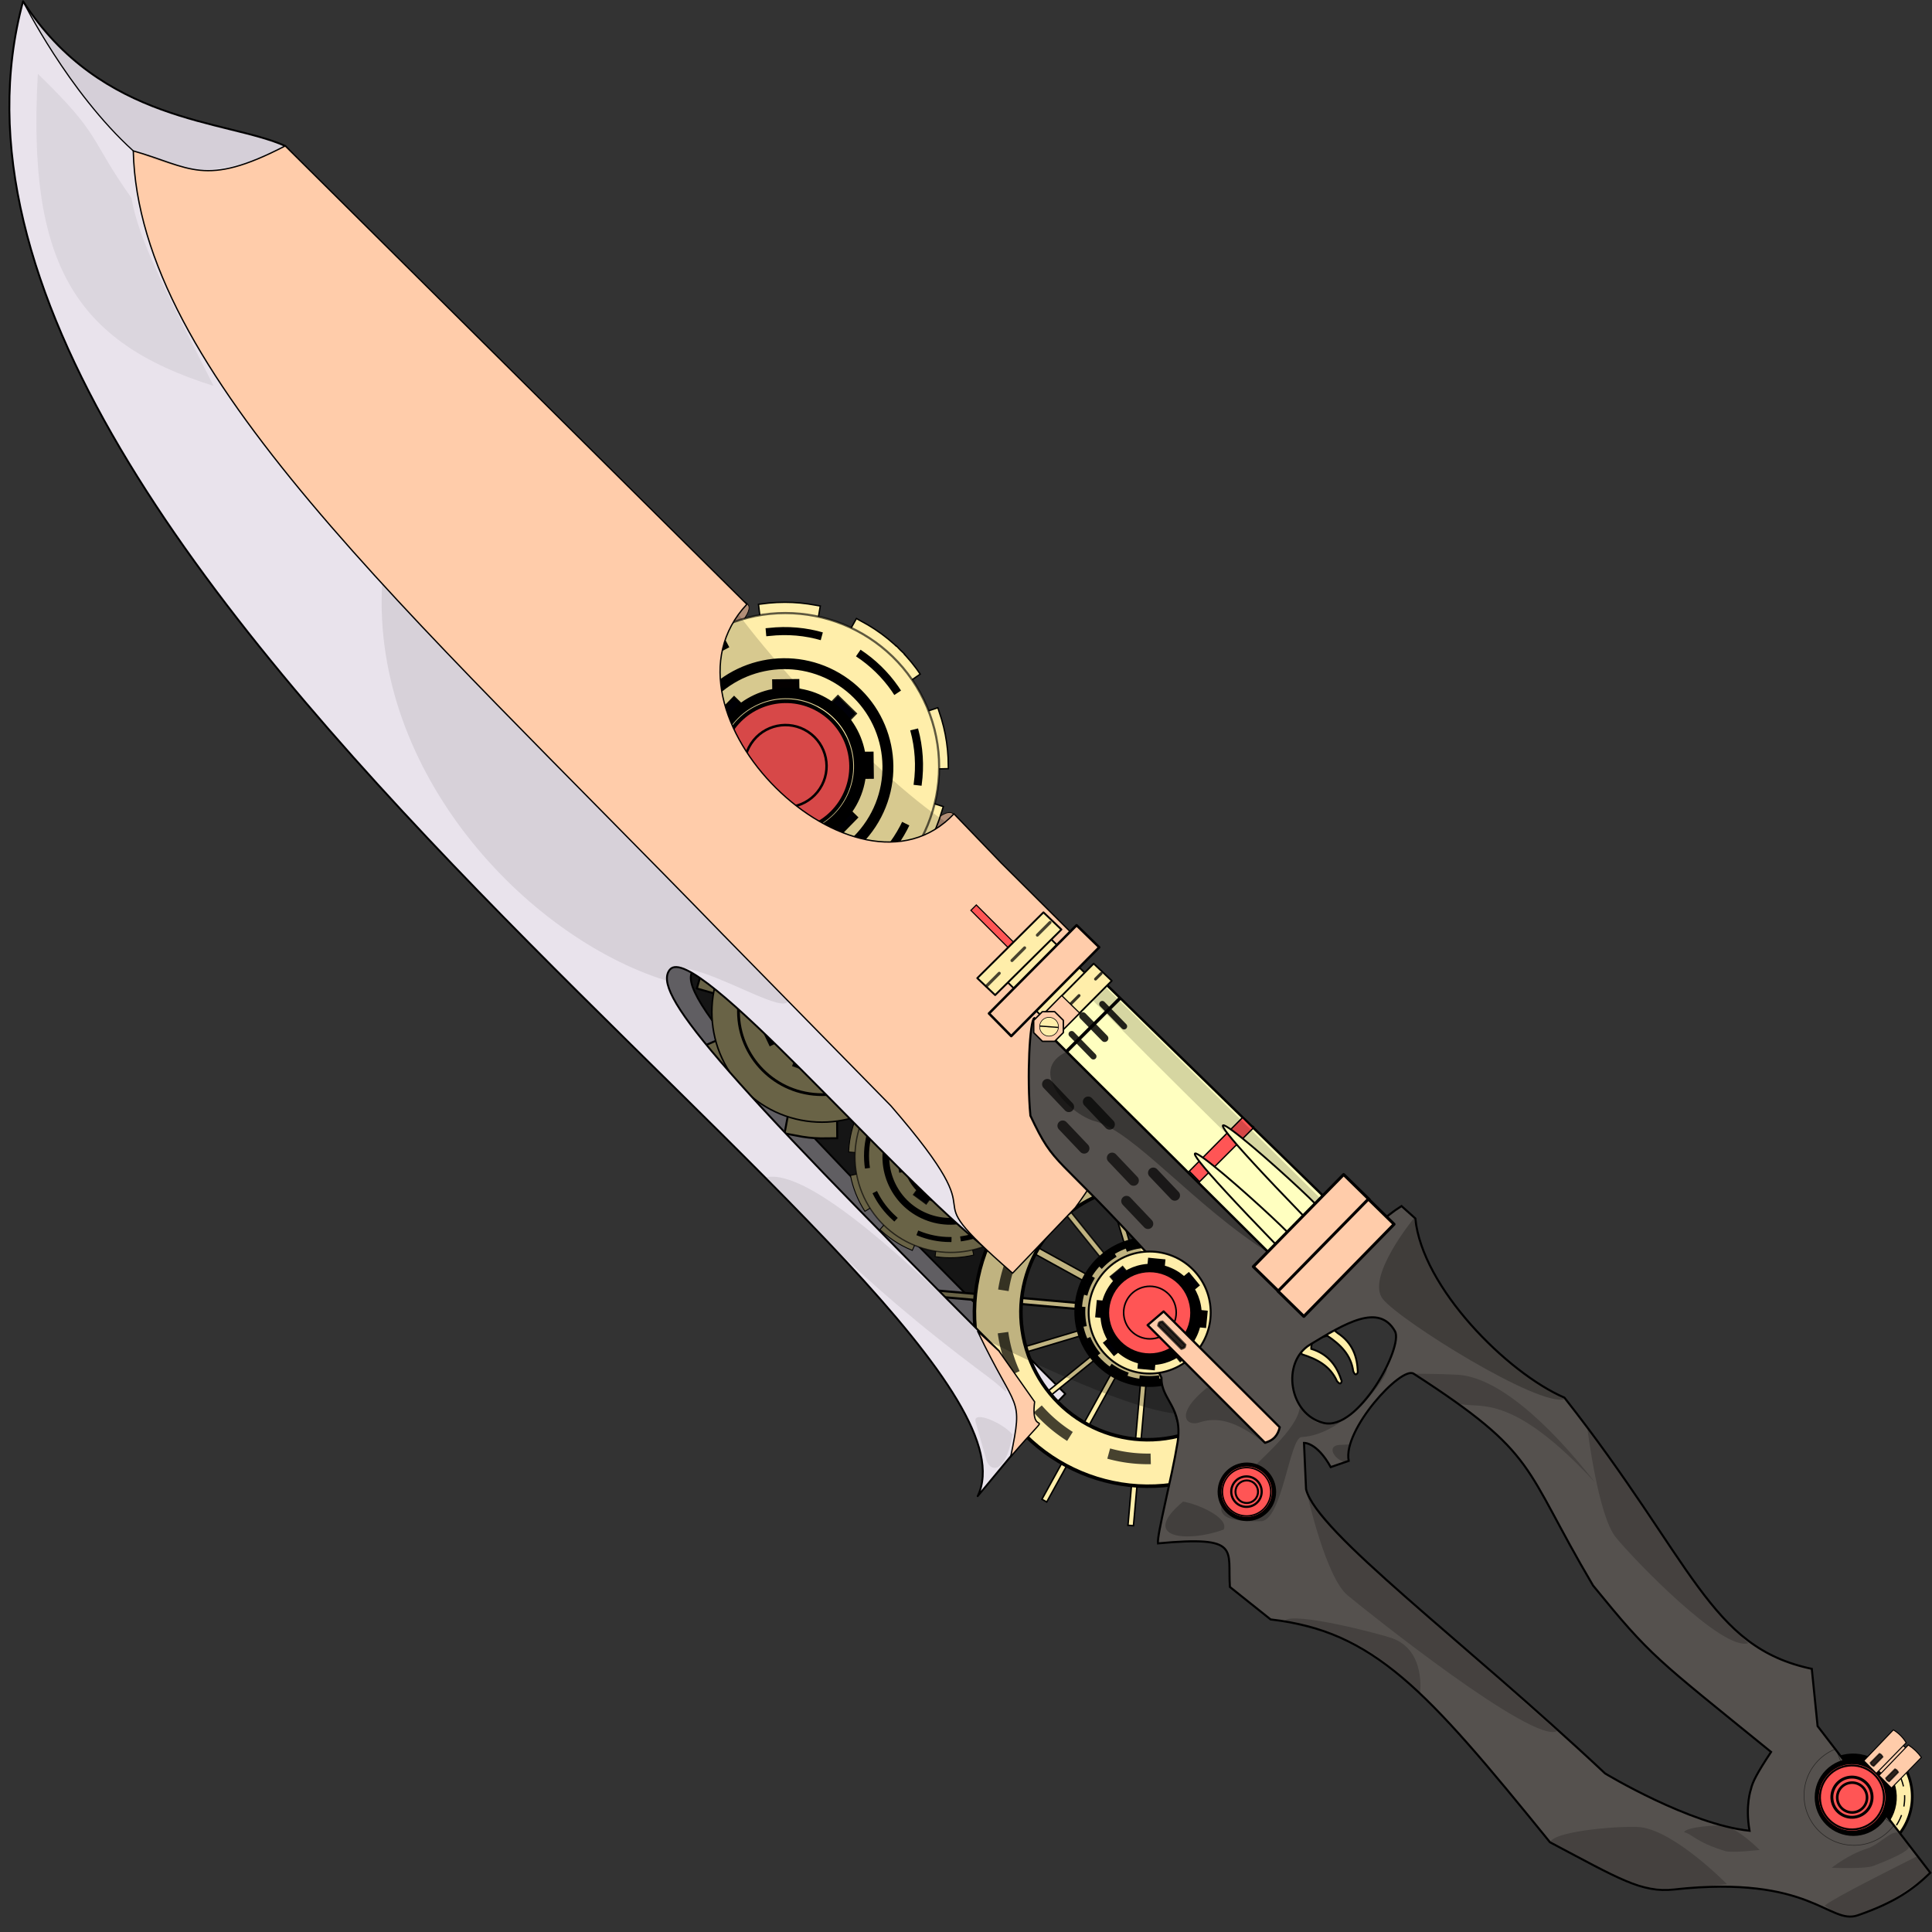<?xml version="1.0" encoding="UTF-8" standalone="no"?>
<!-- Created with Inkscape (http://www.inkscape.org/) -->

<svg
   xmlns:osb="http://www.openswatchbook.org/uri/2009/osb"
   xmlns:dc="http://purl.org/dc/elements/1.1/"
   xmlns:cc="http://creativecommons.org/ns#"
   xmlns:rdf="http://www.w3.org/1999/02/22-rdf-syntax-ns#"
   xmlns:svg="http://www.w3.org/2000/svg"
   xmlns="http://www.w3.org/2000/svg"
   xmlns:xlink="http://www.w3.org/1999/xlink"
   xmlns:sodipodi="http://sodipodi.sourceforge.net/DTD/sodipodi-0.dtd"
   xmlns:inkscape="http://www.inkscape.org/namespaces/inkscape"
   viewBox="0 0 256 256"
   id="svg4206"
   version="1.1"
   inkscape:version="0.92.3 (2405546, 2018-03-11)"
   sodipodi:docname="Drive Cutter Mk1.svg">
  <rect x="0" y="0" width="256" height="256" fill="#333333" stroke="none"/>
  <style
     id="style3">
    svg { cursor: default; }
  </style>
  <defs
     id="defs4208">
    <linearGradient
       id="linearGradient9718"
       osb:paint="solid">
      <stop
         style="stop-color:#ffdd55;stop-opacity:1;"
         offset="0"
         id="stop9716" />
    </linearGradient>
    <linearGradient
       id="linearGradient5134"
       osb:paint="solid">
      <stop
         style="stop-color:#060000;stop-opacity:1;"
         offset="0"
         id="stop5132" />
    </linearGradient>
    <linearGradient
       id="linearGradient3678"
       osb:paint="solid">
      <stop
         style="stop-color:#060000;stop-opacity:1;"
         offset="0"
         id="stop3676" />
    </linearGradient>
    <linearGradient
       id="innoGrad3">
      <stop
         offset="0"
         stop-color="#fea"
         id="stop2715" />
      <stop
         offset="1"
         stop-color="#fd5"
         id="stop2717" />
    </linearGradient>
    <linearGradient
       osb:paint="solid"
       id="linearGradient6844">
      <stop
         id="stop6842"
         offset="0"
         style="stop-color:#fafafa;stop-opacity:1;" />
    </linearGradient>
    <radialGradient
       inkscape:collect="always"
       xlink:href="#innoGrad3"
       id="radialGradient12107-5"
       cx="-13.126"
       cy="334.091"
       fx="-13.126"
       fy="334.091"
       r="20.308"
       gradientTransform="matrix(1,0,0,1,0,0.005)"
       gradientUnits="userSpaceOnUse" />
    <radialGradient
       inkscape:collect="always"
       xlink:href="#innoGrad3"
       id="radialGradient12107-5-3"
       cx="-13.126"
       cy="334.091"
       fx="-13.126"
       fy="334.091"
       r="20.308"
       gradientTransform="matrix(1,0,0,1,0,0.005)"
       gradientUnits="userSpaceOnUse" />
    <radialGradient
       inkscape:collect="always"
       xlink:href="#innoGrad3"
       id="radialGradient12107-5-3-4"
       cx="-13.126"
       cy="334.091"
       fx="-13.126"
       fy="334.091"
       r="20.308"
       gradientTransform="matrix(1,0,0,1,0,0.005)"
       gradientUnits="userSpaceOnUse" />
    <inkscape:path-effect
       effect="bspline"
       id="path-effect7188-3-2"
       is_visible="true"
       weight="33.333"
       steps="2"
       helper_size="0"
       apply_no_weight="true"
       apply_with_weight="true"
       only_selected="false" />
    <inkscape:path-effect
       effect="bspline"
       id="path-effect7188-3-2-4"
       is_visible="true"
       weight="33.333"
       steps="2"
       helper_size="0"
       apply_no_weight="true"
       apply_with_weight="true"
       only_selected="false" />
    <inkscape:path-effect
       effect="bspline"
       id="path-effect7188-3-2-0"
       is_visible="true"
       weight="33.333"
       steps="2"
       helper_size="0"
       apply_no_weight="true"
       apply_with_weight="true"
       only_selected="false" />
    <radialGradient
       inkscape:collect="always"
       xlink:href="#innoGrad3"
       id="radialGradient12107-9-9"
       cx="-13.126"
       cy="334.091"
       fx="-13.126"
       fy="334.091"
       r="20.308"
       gradientTransform="matrix(1,0,0,1,0,0.005)"
       gradientUnits="userSpaceOnUse" />
    <inkscape:path-effect
       effect="bspline"
       id="path-effect7188-3-2-4-96"
       is_visible="true"
       weight="33.333"
       steps="2"
       helper_size="0"
       apply_no_weight="true"
       apply_with_weight="true"
       only_selected="false" />
    <inkscape:path-effect
       effect="bspline"
       id="path-effect7188-3-2-4-96-5"
       is_visible="true"
       weight="33.333"
       steps="2"
       helper_size="0"
       apply_no_weight="true"
       apply_with_weight="true"
       only_selected="false" />
    <inkscape:path-effect
       effect="bspline"
       id="path-effect7188-3-2-4-96-57"
       is_visible="true"
       weight="33.333"
       steps="2"
       helper_size="0"
       apply_no_weight="true"
       apply_with_weight="true"
       only_selected="false" />
    <inkscape:path-effect
       effect="bspline"
       id="path-effect7188-3-2-4-96-2"
       is_visible="true"
       weight="33.333"
       steps="2"
       helper_size="0"
       apply_no_weight="true"
       apply_with_weight="true"
       only_selected="false" />
    <inkscape:path-effect
       effect="bspline"
       id="path-effect7188-3-2-4-96-4"
       is_visible="true"
       weight="33.333"
       steps="2"
       helper_size="0"
       apply_no_weight="true"
       apply_with_weight="true"
       only_selected="false" />
    <inkscape:path-effect
       effect="bspline"
       id="path-effect7188-3-2-4-96-41"
       is_visible="true"
       weight="33.333"
       steps="2"
       helper_size="0"
       apply_no_weight="true"
       apply_with_weight="true"
       only_selected="false" />
  </defs>
  <sodipodi:namedview
     id="base"
     pagecolor="#ffffff"
     bordercolor="#666666"
     borderopacity="1.0"
     inkscape:pageopacity="0.0"
     inkscape:pageshadow="2"
     inkscape:zoom="1"
     inkscape:cx="153.44146"
     inkscape:cy="84.739387"
     inkscape:document-units="px"
     inkscape:current-layer="layer4"
     showgrid="false"
     units="px"
     inkscape:window-width="1005"
     inkscape:window-height="736"
     inkscape:window-x="-6"
     inkscape:window-y="0"
     inkscape:window-maximized="0"
     inkscape:snap-global="false"
     inkscape:measure-start="116.25,22.5"
     inkscape:measure-end="0,0"
     inkscape:object-paths="false"
     inkscape:snap-smooth-nodes="true"
     inkscape:object-nodes="true"
     inkscape:snap-object-midpoints="true"
     inkscape:snap-others="true"
     inkscape:snap-nodes="true"
     inkscape:snap-center="true" />
  <g
     inkscape:groupmode="layer"
     id="layer4"
     inkscape:label="bow"
     style="display:inline">
    <g
       style="display:inline;opacity:0.429"
       inkscape:label="Reflayer"
       id="g2906-9"
       transform="rotate(-178.59,-126.971,184.999)" />
    <g
       id="layer6-7"
       inkscape:label="Layer 0"
       style="display:inline"
       transform="rotate(-178.59,-126.971,184.999)" />
    <g
       id="layer8-6"
       inkscape:label="Layer 3"
       style="display:inline"
       transform="rotate(-178.59,-126.971,184.999)" />
    <g
       id="layer5-5"
       inkscape:label="Layer 5"
       style="display:inline;opacity:0.581"
       transform="translate(-150.941,300.005)" />
    <g
       id="g1319"
       transform="matrix(0.286,0.318,-0.318,0.286,285.364,499.155)" />
    <g
       style="display:inline;opacity:0.429"
       inkscape:label="Reflayer"
       id="g2906-6"
       transform="rotate(84.695,-219.752,223.617)" />
    <g
       id="layer6-8"
       inkscape:label="Layer 0"
       style="display:inline"
       transform="rotate(84.695,-219.752,223.617)" />
    <g
       id="layer8-7"
       inkscape:label="Layer 3"
       style="display:inline"
       transform="rotate(84.695,-219.752,223.617)" />
    <g
       id="layer5-5-9"
       inkscape:label="Layer 5"
       style="display:inline;opacity:0.581"
       transform="rotate(-96.715,115.656,186.158)" />
    <circle
       style="opacity:0.564;fill:#090000;fill-opacity:1;fill-rule:nonzero;stroke:#000000;stroke-width:0.045;stroke-linecap:round;stroke-linejoin:round;stroke-miterlimit:4;stroke-dasharray:none;stroke-dashoffset:10;stroke-opacity:0.814;paint-order:normal"
       id="path14408"
       cx="-54.163"
       cy="258.498"
       r="0.265" />
    <g
       style="display:inline"
       id="g5938-5"
       transform="matrix(0.56,-0.561,-0.561,-0.56,56.806,185.54)">
      <path
         style="display:inline;opacity:1;fill:#ffccaa;fill-opacity:1;fill-rule:nonzero;stroke:#000000;stroke-width:0.132;stroke-linecap:butt;stroke-linejoin:round;stroke-miterlimit:4;stroke-dasharray:none;stroke-opacity:0.965;paint-order:markers fill stroke"
         d="m 131.847,56.365 c 0.167,-2.271 -8.185,-1.516 -13.065,-2.591 4.893,17.347 13.277,4.571 13.065,2.591 z"
         id="path1345-0-2-7-9-9-1-1-4-3-8-0-3"
         inkscape:connector-curvature="0"
         sodipodi:nodetypes="ccc" />
      <g
         id="g5933-7">
        <path
           style="display:inline;opacity:0.601;fill-opacity:0.502;fill-rule:evenodd;stroke-width:1.105"
           inkscape:connector-curvature="0"
           d="m 131.961,56.458 c -0.822,-2.877 -8.022,-0.983 -13.102,-2.745 5.477,18.187 12.681,4.375 13.102,2.745 z"
           id="path2584-87-0-8-5-7-8-81-1-7-1"
           sodipodi:nodetypes="ccc" />
      </g>
    </g>
    <g
       id="g5938"
       transform="matrix(0.56,-0.561,0.561,0.56,20.895,150.291)">
      <path
         style="display:inline;opacity:1;fill:#ffccaa;fill-opacity:1;fill-rule:nonzero;stroke:#000000;stroke-width:0.132;stroke-linecap:butt;stroke-linejoin:round;stroke-miterlimit:4;stroke-dasharray:none;stroke-opacity:0.965;paint-order:markers fill stroke"
         d="m 131.847,56.365 c 0.167,-2.271 -8.185,-1.516 -13.065,-2.591 4.893,17.347 13.277,4.571 13.065,2.591 z"
         id="path1345-0-2-7-9-9-1-1-4-3-8-0"
         inkscape:connector-curvature="0"
         sodipodi:nodetypes="ccc" />
      <g
         id="g5933">
        <path
           style="display:inline;opacity:0.601;fill-opacity:0.502;fill-rule:evenodd;stroke-width:1.105"
           inkscape:connector-curvature="0"
           d="m 131.961,56.458 c -0.822,-2.877 -8.022,-0.983 -13.102,-2.745 5.477,18.187 12.681,4.375 13.102,2.745 z"
           id="path2584-87-0-8-5-7-8-81-1-7"
           sodipodi:nodetypes="ccc" />
      </g>
    </g>
    <path
       style="display:inline;opacity:1;fill:#e9e3ec;fill-opacity:1;stroke:#000000;stroke-width:0.248;stroke-linecap:butt;stroke-linejoin:round;stroke-miterlimit:4;stroke-dasharray:none;stroke-opacity:1"
       d="M 98.626,112.504 C 91.723,99.381 72.051,97.192 63.723,84.924 57.929,148.139 145.712,167.817 130.138,196.115 l 11.019,-11.42 c -37.968,-37.978 -52.292,-53.322 -49.223,-56.175 3.736,-3.473 27.106,25.308 39.664,35.038 -2.338,-9.261 -28.553,-46.563 -32.972,-51.055 z"
       id="path1011-5-3"
       inkscape:connector-curvature="0"
       sodipodi:nodetypes="ccccscc" />
    <path
       sodipodi:nodetypes="cccccccccccccc"
       inkscape:connector-curvature="0"
       id="path1079-1"
       d="m 175.281,175.31 -3.805,2.55 -0.318,0.227 c 0.509,0.341 0.99,0.748 1.378,1.373 2,0.625 3.749,1.56 4.627,3.562 0.272,0.318 0.514,0.489 0.617,-0.028 -0.627,-1.968 -1.745,-3.562 -4.036,-4.265 -0.023,-0.807 0.29,-1.402 1.348,-1.528 l 0.78,-0.209 c 1.745,1.162 3.16,2.55 3.441,4.718 0.172,0.382 0.356,0.614 0.6,0.146 -0.049,-2.064 -0.675,-3.909 -2.677,-5.226 l -0.87,-0.713 z"
       style="display:inline;fill:#ffeeaa;fill-opacity:1;stroke:#000000;stroke-width:0.245;stroke-linecap:butt;stroke-linejoin:miter;stroke-miterlimit:4;stroke-dasharray:none;stroke-opacity:1" />
    <g
       id="g4471"
       transform="matrix(0.229,-0.624,0.624,0.229,-16.656,231.933)">
      <path
         sodipodi:nodetypes="ccccccccccccccccccccccccccccccccccccccccccccccccccccccccccccccccccccccccccccccccccccccccccccccccccccccccccccccccccccccccccccccccccccccccccccccccccccccccccccccccccccccccccccccccccccccccccccc"
         inkscape:connector-curvature="0"
         id="ellipse2570-9-9-4-7-4-1-3"
         d="m 221.837,109.228 0.482,0.509 0.045,0.046 0.041,0.048 0.747,0.877 0.041,0.048 0.038,0.051 0.699,0.904 0.038,0.051 0.037,0.052 0.645,0.931 0.037,0.052 0.033,0.054 0.484,0.777 1.333,2.143 -4.286,2.666 -1.333,-2.143 -0.449,-0.722 -0.578,-0.834 -0.613,-0.795 -0.685,-0.802 -0.422,-0.447 -1.733,-1.833 3.665,-3.467 z m -12.961,-2.198 -2.465,-0.419 -0.024,-0.003 -0.973,-0.117 -0.966,-0.067 -0.999,-0.024 -0.026,-1.2e-4 -0.887,0.023 -0.58,0.04 -2.518,0.18 -0.361,-5.034 2.518,-0.18 0.612,-0.043 0.059,-0.004 0.061,-0.003 1.095,-0.026 0.061,-1.4e-4 0.059,10e-4 1.096,0.025 0.059,0.001 0.061,0.005 1.093,0.078 0.061,0.005 0.06,0.007 1.09,0.13 0.061,0.008 0.06,0.01 0.044,0.006 2.488,0.422 z m 19.77,22.774 -0.061,0.496 -0.007,0.06 -0.011,0.061 -0.183,1.084 -0.01,0.06 -0.014,0.059 -0.236,1.079 -0.012,0.06 -0.017,0.059 -0.289,1.067 -0.017,0.059 -0.019,0.059 -0.341,1.057 -0.019,0.059 -0.022,0.056 -0.044,0.118 -0.894,2.36 -4.72,-1.787 0.894,-2.36 0.027,-0.073 0.295,-0.911 0.262,-0.968 0.211,-0.961 0.153,-0.898 0.004,-0.025 0.056,-0.471 0.3,-2.506 5.012,0.601 z m -36.957,-19.889 -1.833,1.733 -0.671,0.631 -0.739,0.775 -0.701,0.812 -0.63,0.81 -0.564,0.804 -0.554,0.88 -0.173,0.31 -1.232,2.201 -4.404,-2.466 1.233,-2.202 0.204,-0.361 0.029,-0.055 0.035,-0.053 0.608,-0.968 0.033,-0.054 0.036,-0.051 0.661,-0.943 0.038,-0.053 0.038,-0.05 0.04,-0.05 c 0.825,-1.484 2.428,-2.882 3.313,-3.645 l 1.766,-1.67 z m 27.481,36.903 -2.143,1.333 -0.642,0.398 -0.052,0.034 -0.055,0.029 -0.981,0.545 -0.054,0.03 -0.054,0.028 -1.001,0.492 -0.055,0.029 -0.057,0.025 -1.02,0.44 -0.056,0.023 -0.057,0.022 -0.887,0.334 -2.362,0.889 -1.777,-4.724 2.362,-0.889 0.843,-0.318 0.89,-0.384 0.879,-0.433 0.879,-0.489 0.589,-0.367 2.143,-1.333 z m -35.795,-17.194 0.164,0.978 0.207,0.946 0.257,0.949 0.294,0.922 0.231,0.608 0.889,2.362 -4.724,1.777 -0.889,-2.362 -0.25,-0.66 -0.021,-0.058 -0.019,-0.057 -0.336,-1.05 -0.021,-0.059 -0.015,-0.059 -0.286,-1.062 -0.015,-0.059 -0.014,-0.06 -0.234,-1.073 -0.013,-0.059 -0.011,-0.06 -0.172,-1.025 -0.42,-2.488 4.977,-0.839 z m 14.553,21.949 -2.4,-0.777 -0.399,-0.13 -0.059,-0.019 -0.058,-0.021 -1.042,-0.395 -0.059,-0.022 -0.057,-0.025 -1.027,-0.447 -0.058,-0.026 -0.057,-0.028 -1.008,-0.499 -0.055,-0.029 -0.057,-0.03 -0.987,-0.554 -0.056,-0.032 -0.054,-0.033 -0.111,-0.069 -2.137,-1.343 2.684,-4.275 2.137,1.343 0.056,0.035 0.884,0.497 0.885,0.437 0.925,0.405 0.936,0.355 0.327,0.105 2.402,0.778 z"
         style="color:#000000;font-style:normal;font-variant:normal;font-weight:normal;font-stretch:normal;font-size:medium;line-height:normal;font-family:sans-serif;font-variant-ligatures:normal;font-variant-position:normal;font-variant-caps:normal;font-variant-numeric:normal;font-variant-alternates:normal;font-feature-settings:normal;text-indent:0;text-align:start;text-decoration:none;text-decoration-line:none;text-decoration-style:solid;text-decoration-color:#000000;letter-spacing:normal;word-spacing:normal;text-transform:none;writing-mode:lr-tb;direction:ltr;text-orientation:mixed;dominant-baseline:auto;baseline-shift:baseline;text-anchor:start;white-space:normal;shape-padding:0;clip-rule:nonzero;display:inline;overflow:visible;visibility:visible;opacity:1;isolation:auto;mix-blend-mode:normal;color-interpolation:sRGB;color-interpolation-filters:linearRGB;solid-color:#000000;solid-opacity:1;vector-effect:none;fill:#ffeeaa;fill-opacity:1;fill-rule:nonzero;stroke:#000000;stroke-width:0.4;stroke-linecap:square;stroke-linejoin:miter;stroke-miterlimit:4;stroke-dasharray:none;stroke-dashoffset:0;stroke-opacity:1;paint-order:stroke fill markers;color-rendering:auto;image-rendering:auto;shape-rendering:auto;text-rendering:auto;enable-background:accumulate" />
      <circle
         r="21.951"
         cx="-236.052"
         cy="40.664"
         id="ellipse2570-9-9-4-7-3-0-6"
         transform="matrix(-0.926,-0.377,-0.377,0.926,0,0)"
         style="display:inline;opacity:1;fill:#ffeeaa;fill-opacity:1;stroke:#000000;stroke-width:0.306;stroke-linecap:square;stroke-linejoin:miter;stroke-miterlimit:4;stroke-dasharray:none;stroke-opacity:0.99;paint-order:stroke fill markers" />
      <circle
         r="16.611"
         cx="165.106"
         cy="173.673"
         id="ellipse2570-9-9-0-6-8-8"
         transform="matrix(0.202,0.979,0.979,-0.202,0,0)"
         style="display:inline;fill:#ffeeaa;fill-opacity:1;stroke:#000000;stroke-width:0.554;stroke-linecap:square;stroke-miterlimit:4;stroke-dasharray:none;paint-order:stroke fill markers" />
      <rect
         transform="matrix(1,-0.011,-0.011,-1,0,0)"
         y="-140.991"
         x="200.364"
         height="24.469"
         width="3.496"
         id="rect6142-9-4-3"
         style="display:inline;opacity:1;fill:#000006;fill-opacity:1;fill-rule:evenodd;stroke:#000000;stroke-width:0.385;stroke-linecap:square;stroke-linejoin:miter;stroke-miterlimit:4;stroke-dasharray:none;stroke-dashoffset:0.78;stroke-opacity:1;paint-order:stroke markers fill" />
      <rect
         transform="matrix(0.699,-0.715,-0.715,-0.699,0,0)"
         y="-246.203"
         x="50.033"
         height="24.469"
         width="3.496"
         id="rect6142-6-9-4"
         style="display:inline;opacity:1;fill:#000000;fill-opacity:1;fill-rule:evenodd;stroke:#000000;stroke-width:0.385;stroke-linecap:square;stroke-linejoin:miter;stroke-miterlimit:4;stroke-dasharray:none;stroke-dashoffset:0.78;stroke-opacity:1;paint-order:stroke markers fill" />
      <rect
         transform="matrix(-0.011,-1,-1,0.011,0,0)"
         y="-214.329"
         x="-130.53"
         height="24.469"
         width="3.496"
         id="rect6142-6-4-36-4"
         style="display:inline;opacity:1;fill:#000008;fill-opacity:1;fill-rule:evenodd;stroke:#000000;stroke-width:0.385;stroke-linecap:square;stroke-linejoin:miter;stroke-miterlimit:4;stroke-dasharray:none;stroke-dashoffset:0.78;stroke-opacity:0.863;paint-order:stroke markers fill" />
      <rect
         transform="matrix(0.715,0.699,0.699,-0.715,0,0)"
         y="39.576"
         x="232.214"
         height="24.469"
         width="3.496"
         id="rect6142-0-3"
         style="opacity:1;fill:#030000;fill-opacity:1;fill-rule:evenodd;stroke:#000000;stroke-width:0.386;stroke-linecap:square;stroke-linejoin:miter;stroke-miterlimit:4;stroke-dasharray:none;stroke-dashoffset:0.78;stroke-opacity:0.99;paint-order:stroke markers fill" />
      <circle
         r="10.957"
         cx="-80.118"
         cy="225.923"
         id="ellipse2570-9-9-4-4-8"
         transform="matrix(-0.782,0.623,0.623,0.782,0,0)"
         style="display:inline;fill:#000000;fill-opacity:1;stroke:#000000;stroke-width:0.657;stroke-linecap:square;stroke-linejoin:miter;stroke-miterlimit:4;stroke-dasharray:none;paint-order:stroke fill markers" />
      <circle
         r="10.004"
         cx="165.191"
         cy="173.664"
         id="ellipse2570-9-9-7-1"
         transform="matrix(0.202,0.979,0.979,-0.202,0,0)"
         style="display:inline;fill:#ffdd55;fill-opacity:1;stroke:#000000;stroke-width:0.6;stroke-linecap:square;stroke-miterlimit:4;stroke-dasharray:none;paint-order:stroke fill markers" />
      <circle
         r="9.335"
         cx="165.189"
         cy="173.62"
         id="ellipse2570-9-7-7"
         transform="matrix(0.202,0.979,0.979,-0.202,0,0)"
         style="display:inline;fill:none;fill-opacity:1;stroke:#000000;stroke-width:0.56;stroke-linecap:square;stroke-miterlimit:4;stroke-dasharray:none;paint-order:stroke fill markers" />
      <circle
         r="5.869"
         cx="165.116"
         cy="173.63"
         id="ellipse2570-55-8"
         transform="matrix(0.202,0.979,0.979,-0.202,0,0)"
         style="fill:none;fill-opacity:1;stroke:#000000;stroke-width:0.352;stroke-linecap:square;stroke-miterlimit:4;stroke-dasharray:none;paint-order:stroke fill markers" />
    </g>
    <path
       style="display:inline;opacity:1;fill:#ffeeaa;fill-opacity:1;stroke:#000000;stroke-width:0.357;stroke-linecap:square;stroke-linejoin:miter;stroke-miterlimit:4;stroke-dasharray:none;stroke-opacity:1;paint-order:stroke fill markers"
       transform="matrix(-0.52,-0.854,-0.85,0.526,0,0)"
       id="ellipse2570-9-9-4-7-3-3-2"
       sodipodi:type="arc"
       sodipodi:cx="-331.66824"
       sodipodi:cy="-85.885979"
       sodipodi:rx="7.953002"
       sodipodi:ry="7.9345384"
       sodipodi:start="0"
       sodipodi:end="5.2249342"
       d="m -323.715,-85.886 a 7.953,7.935 0 0 1 -5.873,7.658 7.953,7.935 0 0 1 -8.945,-3.653 7.953,7.935 0 0 1 1.195,-9.569 7.953,7.935 0 0 1 9.57,-1.351 l -3.9,6.915 z" />
    <path
       style="display:inline;fill:none;fill-opacity:1;stroke:#000000;stroke-width:0.168;stroke-linecap:square;stroke-miterlimit:4;stroke-dasharray:1.341, 1.341;stroke-dashoffset:2.76;paint-order:stroke fill markers"
       transform="matrix(-0.557,-0.831,-0.831,0.557,0,0)"
       id="ellipse2570-9-9-0-8-6"
       sodipodi:type="arc"
       sodipodi:cx="-334.46164"
       sodipodi:cy="-71.385033"
       sodipodi:rx="6.7592783"
       sodipodi:ry="6.7592783"
       sodipodi:start="0"
       sodipodi:end="5.0156211"
       d="m -327.702,-71.385 a 6.759,6.759 0 0 1 -4.653,6.423 6.759,6.759 0 0 1 -7.553,-2.42 6.759,6.759 0 0 1 -0.054,-7.931 6.759,6.759 0 0 1 7.519,-2.523 l -2.018,6.451 z" />
    <rect
       style="display:inline;opacity:1;fill:#ffeeaa;fill-opacity:1;fill-rule:evenodd;stroke:#000000;stroke-width:0.295;stroke-linecap:square;stroke-linejoin:miter;stroke-miterlimit:4;stroke-dasharray:none;stroke-dashoffset:0.78;stroke-opacity:1;paint-order:stroke markers fill"
       id="rect6142-6-4-2-8-4-4-6-9"
       width="0.805"
       height="43.523"
       x="159.466"
       y="136.246"
       transform="matrix(-0.074,0.997,0.996,0.088,0,0)" />
    <rect
       style="display:inline;opacity:1;fill:#ffeeaa;fill-opacity:1;fill-rule:evenodd;stroke:#000000;stroke-width:0.201;stroke-linecap:square;stroke-linejoin:miter;stroke-miterlimit:4;stroke-dasharray:none;stroke-dashoffset:0.78;stroke-opacity:1;paint-order:stroke markers fill"
       id="rect6142-6-4-2-8-4-4-6-9-9"
       width="0.734"
       height="56.741"
       x="166.728"
       y="-190.534"
       transform="matrix(0.997,0.074,0.088,-0.996,0,0)" />
    <rect
       style="display:inline;opacity:1;fill:#ffeeaa;fill-opacity:1;fill-rule:evenodd;stroke:#000000;stroke-width:0.201;stroke-linecap:square;stroke-linejoin:miter;stroke-miterlimit:4;stroke-dasharray:none;stroke-dashoffset:0.78;stroke-opacity:1;paint-order:stroke markers fill"
       id="rect6142-6-4-2-8-4-4-6-4"
       width="0.734"
       height="56.741"
       x="-96.352"
       y="183.162"
       transform="matrix(-0.954,0.3,0.286,0.958,0,0)" />
    <rect
       style="display:inline;opacity:1;fill:#ffeeaa;fill-opacity:1;fill-rule:evenodd;stroke:#000000;stroke-width:0.201;stroke-linecap:square;stroke-linejoin:miter;stroke-miterlimit:4;stroke-dasharray:none;stroke-dashoffset:0.78;stroke-opacity:0.863;paint-order:stroke markers fill"
       id="rect6142-6-4-2-8-4-7"
       width="0.734"
       height="56.741"
       x="-9.847"
       y="-259.079"
       transform="matrix(-0.788,0.616,-0.627,-0.779,0,0)" />
    <g
       style="display:inline"
       id="g3134-1"
       transform="matrix(0.347,-0.462,0.462,0.347,41.581,208.139)">
      <path
         inkscape:connector-curvature="0"
         id="path2992-2"
         d="m 163.88,37.993 0.862,0.022 0.078,0.002 1.081,0.081 h 0.004 l 1.105,0.141 0.015,0.002 1.022,0.183 0.017,0.003 1.067,0.247 h 0.004 l 0.983,0.28 0.006,0.002 1.027,0.347 0.012,0.003 0.022,0.01 0.803,0.317 0.632,-1.604 -0.801,-0.317 -0.063,-0.024 -0.02,-0.009 -0.02,-0.007 -1.044,-0.354 -0.02,-0.007 -0.02,-0.005 -1.066,-0.303 -0.02,-0.005 -0.022,-0.005 -1.086,-0.251 -0.02,-0.005 -0.022,-0.003 -1.106,-0.198 -0.022,-0.003 -0.02,-0.003 -1.125,-0.142 -0.022,-0.003 -0.02,-0.002 -1.142,-0.086 -0.022,-0.002 h -0.022 l -0.103,-0.003 -0.862,-0.022 z m -6.183,-0.942 -0.9,0.256 -0.02,0.005 -0.02,0.007 -1.044,0.354 -0.02,0.007 -0.02,0.009 -1.02,0.401 -0.019,0.009 -0.02,0.009 -0.994,0.449 -0.019,0.009 -0.019,0.01 -0.969,0.496 -0.019,0.009 -0.019,0.012 -0.94,0.54 -0.019,0.01 -0.017,0.012 -0.42,0.268 -0.725,0.466 0.93,1.452 0.725,-0.466 0.385,-0.247 0.012,-0.007 0.893,-0.513 0.017,-0.009 0.02,-0.012 0.915,-0.468 0.017,-0.009 0.918,-0.415 0.012,-0.005 0.967,-0.383 0.013,-0.005 1.025,-0.346 0.006,-0.002 0.859,-0.244 0.83,-0.235 -0.471,-1.658 z m 18.59,4.953 0.678,0.534 0.471,0.369 0.002,0.002 0.813,0.705 0.722,0.686 0.014,0.015 0.015,0.014 0.706,0.744 0.008,0.009 0.676,0.783 0.002,0.002 0.632,0.805 0.008,0.012 0.478,0.673 0.5,0.703 1.404,-0.999 -0.498,-0.703 -0.503,-0.705 -0.012,-0.017 -0.012,-0.017 -0.667,-0.849 -0.012,-0.015 -0.013,-0.017 -0.706,-0.815 -0.014,-0.015 -0.013,-0.015 -0.744,-0.779 -0.015,-0.015 -0.015,-0.014 -0.779,-0.744 -0.015,-0.015 -0.015,-0.014 -0.815,-0.705 -0.015,-0.014 -0.017,-0.014 -0.503,-0.395 -0.678,-0.534 z m -30.455,2.612 -0.103,0.119 -0.014,0.017 -0.013,0.015 -0.666,0.849 -0.013,0.017 -0.012,0.017 -0.627,0.881 -0.012,0.015 -0.01,0.019 -0.584,0.911 -0.012,0.017 -0.01,0.019 -0.54,0.94 -0.01,0.019 -0.01,0.019 -0.496,0.967 -0.01,0.019 -0.008,0.02 -0.449,0.994 -0.008,0.02 -0.008,0.019 -0.085,0.215 -0.317,0.801 1.604,0.634 0.317,-0.803 0.08,-0.203 0.006,-0.012 0.43,-0.947 0.004,-0.009 0.476,-0.928 0.002,-0.002 0.5,-0.869 0.581,-0.905 0.004,-0.007 0.603,-0.845 0.635,-0.81 0.007,-0.007 0.076,-0.088 0.566,-0.652 -1.304,-1.128 z m 38.306,7.83 0.235,0.828 0.263,0.92 0.004,0.015 0.23,1.003 0.191,1.064 0.002,0.015 0.137,1.066 v 0.007 l 0.085,1.121 0.002,0.012 0.027,1.091 -0.027,1.091 -0.002,0.012 -0.085,1.121 v 0.007 l -0.139,1.081 -0.147,0.822 1.697,0.303 0.152,-0.849 0.002,-0.015 0.004,-0.022 0.004,-0.02 0.142,-1.125 0.004,-0.022 0.002,-0.022 0.086,-1.14 0.002,-0.022 v -0.022 l 0.008,-0.335 0.044,-0.002 -0.022,-0.84 0.022,-0.84 -0.044,-0.002 -0.008,-0.335 v -0.022 l -0.002,-0.022 -0.086,-1.14 -0.002,-0.022 -0.004,-0.022 -0.142,-1.123 -0.004,-0.022 -0.004,-0.022 -0.198,-1.106 -0.004,-0.02 -0.006,-0.022 -0.251,-1.086 -0.006,-0.022 -0.006,-0.02 -0.266,-0.935 -0.235,-0.828 z m -43.665,5.228 -0.053,0.693 -0.002,0.022 v 0.022 l -0.029,1.155 -0.002,0.022 0.002,0.022 0.029,1.155 v 0.022 l 0.002,0.022 0.088,1.14 0.002,0.022 0.002,0.022 0.142,1.125 0.004,0.02 0.004,0.022 0.198,1.106 0.004,0.02 0.006,0.022 0.11,0.476 0.193,0.84 1.68,-0.388 -0.193,-0.84 -0.107,-0.459 -0.004,-0.017 -0.183,-1.022 -0.002,-0.015 -0.141,-1.105 v -0.003 l -0.08,-1.054 -0.03,-1.135 0.03,-1.133 0.049,-0.649 0.066,-0.861 -1.719,-0.13 z m 42.595,11.504 -0.351,0.688 -0.004,0.007 -0.53,0.922 -0.007,0.012 -0.559,0.871 -0.004,0.005 -0.579,0.813 -0.64,0.817 -0.002,0.002 -0.676,0.783 -0.008,0.009 -0.459,0.483 -0.596,0.625 1.248,1.189 0.595,-0.623 0.469,-0.491 0.014,-0.015 0.013,-0.015 0.706,-0.815 0.014,-0.017 0.012,-0.015 0.667,-0.849 0.012,-0.017 0.012,-0.017 0.627,-0.879 0.012,-0.017 0.012,-0.019 0.584,-0.911 0.01,-0.017 0.01,-0.019 0.542,-0.94 0.01,-0.019 0.008,-0.019 0.371,-0.723 0.393,-0.767 -1.535,-0.786 z m -39.891,1.479 0.43,0.749 0.149,0.259 0.01,0.019 0.012,0.017 0.584,0.911 0.01,0.019 0.012,0.017 0.627,0.879 0.012,0.017 0.013,0.017 0.666,0.849 0.014,0.015 0.013,0.017 0.705,0.815 0.014,0.015 0.015,0.015 0.744,0.779 0.014,0.015 0.015,0.014 0.781,0.744 0.013,0.015 0.015,0.014 0.091,0.078 0.652,0.566 1.128,-1.304 -0.651,-0.564 -0.088,-0.078 -0.004,-0.002 -0.72,-0.686 -0.737,-0.772 -0.007,-0.009 -0.652,-0.752 -0.008,-0.01 -0.634,-0.805 -0.012,-0.017 -0.014,-0.017 -0.578,-0.813 -0.004,-0.005 -0.581,-0.906 -0.129,-0.225 -0.43,-0.747 z m 30.838,7.921 -0.918,0.471 -0.008,0.003 -0.947,0.43 -0.012,0.005 -0.969,0.383 -0.004,0.002 -0.999,0.339 -0.006,0.002 -1.018,0.29 h -0.004 l -1.066,0.247 -0.019,0.003 -0.263,0.046 -0.849,0.152 0.303,1.697 0.849,-0.152 0.305,-0.054 0.022,-0.003 0.02,-0.005 1.086,-0.251 0.022,-0.005 0.02,-0.005 1.066,-0.303 0.02,-0.005 0.02,-0.007 1.044,-0.354 0.02,-0.007 0.02,-0.007 1.02,-0.403 0.02,-0.007 0.019,-0.01 0.994,-0.449 0.02,-0.009 0.019,-0.01 0.955,-0.49 0.767,-0.393 -0.786,-1.535 z m -20.703,1.904 0.786,0.354 0.517,0.234 0.02,0.01 0.019,0.007 1.02,0.403 0.02,0.007 0.02,0.007 1.044,0.354 0.02,0.007 0.02,0.005 1.066,0.303 0.022,0.005 0.02,0.005 1.086,0.251 0.022,0.005 0.02,0.003 1.106,0.198 0.022,0.003 0.022,0.003 0.778,0.098 0.855,0.108 0.217,-1.709 -0.855,-0.11 -0.762,-0.097 -0.015,-0.002 -1.022,-0.183 -0.017,-0.003 -1.069,-0.247 -1.02,-0.29 -0.006,-0.002 -0.988,-0.335 -0.015,-0.005 -0.967,-0.383 -0.012,-0.005 -0.479,-0.217 -0.786,-0.356 z"
         style="color:#000000;font-style:normal;font-variant:normal;font-weight:normal;font-stretch:normal;font-size:medium;line-height:normal;font-family:sans-serif;font-variant-ligatures:normal;font-variant-position:normal;font-variant-caps:normal;font-variant-numeric:normal;font-variant-alternates:normal;font-feature-settings:normal;text-indent:0;text-align:start;text-decoration:none;text-decoration-line:none;text-decoration-style:solid;text-decoration-color:#000000;letter-spacing:normal;word-spacing:normal;text-transform:none;writing-mode:lr-tb;direction:ltr;text-orientation:mixed;dominant-baseline:auto;baseline-shift:baseline;text-anchor:start;white-space:normal;shape-padding:0;clip-rule:nonzero;display:inline;overflow:visible;visibility:visible;opacity:1;isolation:auto;mix-blend-mode:normal;color-interpolation:sRGB;color-interpolation-filters:linearRGB;solid-color:#000000;solid-opacity:1;vector-effect:none;fill:#ffeeaa;fill-opacity:1;fill-rule:nonzero;stroke:#000000;stroke-width:0.2;stroke-linecap:square;stroke-linejoin:miter;stroke-miterlimit:4;stroke-dasharray:none;stroke-dashoffset:0;stroke-opacity:1;paint-order:normal;color-rendering:auto;image-rendering:auto;shape-rendering:auto;text-rendering:auto;enable-background:accumulate" />
      <circle
         r="21.951"
         cx="-174.129"
         cy="-6.361"
         id="ellipse2570-9-9-4-7-3-2-8"
         transform="matrix(-0.926,-0.377,-0.377,0.926,0,0)"
         style="display:inline;opacity:1;fill:#ffeeaa;fill-opacity:1;stroke:#000000;stroke-width:0.306;stroke-linecap:square;stroke-linejoin:miter;stroke-miterlimit:4;stroke-dasharray:none;stroke-opacity:0.628;paint-order:stroke fill markers" />
      <circle
         r="19.177"
         cx="-71.652"
         cy="158.805"
         id="ellipse2570-9-9-0-5-8"
         transform="matrix(-0.698,0.716,0.716,0.698,0,0)"
         style="display:inline;fill:none;fill-opacity:1;stroke:#000000;stroke-width:1.15;stroke-linecap:square;stroke-miterlimit:4;stroke-dasharray:6.899, 6.899;stroke-dashoffset:0;paint-order:stroke fill markers" />
      <circle
         r="14.765"
         cx="91.547"
         cy="148.153"
         id="ellipse2570-9-9-0-6-3-6"
         transform="matrix(0.202,0.979,0.979,-0.202,0,0)"
         style="display:inline;fill:#ffeeaa;fill-opacity:1;stroke:#000000;stroke-width:1.559;stroke-linecap:square;stroke-miterlimit:4;stroke-dasharray:none;paint-order:stroke fill markers" />
      <g
         style="fill:url(#radialGradient12107-5-3);fill-opacity:1"
         transform="matrix(0.437,0.428,0.428,-0.437,26.592,211.441)"
         id="g6292-7-8">
        <rect
           style="display:inline;opacity:1;fill:#000006;fill-opacity:1;fill-rule:evenodd;stroke:#000000;stroke-width:0.63;stroke-linecap:square;stroke-linejoin:miter;stroke-miterlimit:4;stroke-dasharray:none;stroke-dashoffset:0.78;stroke-opacity:1;paint-order:stroke markers fill"
           id="rect6142-9-46-1"
           width="5.712"
           height="39.985"
           x="224.031"
           y="225.568"
           transform="rotate(44.983)" />
        <rect
           style="display:inline;opacity:1;fill:#000000;fill-opacity:1;fill-rule:evenodd;stroke:#000000;stroke-width:0.63;stroke-linecap:square;stroke-linejoin:miter;stroke-miterlimit:4;stroke-dasharray:none;stroke-dashoffset:0.78;stroke-opacity:1;paint-order:stroke markers fill"
           id="rect6142-6-0-4"
           width="5.712"
           height="39.985"
           x="331.237"
           y="-6.909"
           transform="rotate(90.007)" />
        <rect
           style="display:inline;opacity:1;fill:#000008;fill-opacity:1;fill-rule:evenodd;stroke:#000000;stroke-width:0.63;stroke-linecap:square;stroke-linejoin:miter;stroke-miterlimit:4;stroke-dasharray:none;stroke-dashoffset:0.78;stroke-opacity:0.863;paint-order:stroke markers fill"
           id="rect6142-6-4-37-5"
           width="5.712"
           height="39.985"
           x="242.676"
           y="-246.911"
           transform="rotate(134.99)" />
        <rect
           style="opacity:1;fill:#030000;fill-opacity:1;fill-rule:evenodd;stroke:#000000;stroke-width:0.63;stroke-linecap:square;stroke-linejoin:miter;stroke-miterlimit:4;stroke-dasharray:none;stroke-dashoffset:0.78;stroke-opacity:0.99;paint-order:stroke markers fill"
           id="rect6142-96-2"
           width="5.712"
           height="39.985"
           x="-15.982"
           y="314.099" />
        <circle
           style="display:inline;fill:#000000;fill-opacity:1;stroke:#000000;stroke-width:1.074;stroke-linecap:square;stroke-linejoin:miter;stroke-miterlimit:4;stroke-dasharray:none;paint-order:stroke fill markers"
           transform="rotate(-97.061)"
           id="ellipse2570-9-9-4-43-7"
           cy="-53.926"
           cx="-329.845"
           r="17.906" />
      </g>
      <circle
         r="10.004"
         cx="91.663"
         cy="148.376"
         id="ellipse2570-9-9-49-4"
         transform="matrix(0.202,0.979,0.979,-0.202,0,0)"
         style="display:inline;fill:#ffdd55;fill-opacity:1;stroke:#000000;stroke-width:0.6;stroke-linecap:square;stroke-miterlimit:4;stroke-dasharray:none;paint-order:stroke fill markers" />
      <circle
         r="9.335"
         cx="91.661"
         cy="148.332"
         id="ellipse2570-9-5-9"
         transform="matrix(0.202,0.979,0.979,-0.202,0,0)"
         style="display:inline;fill:#ff5555;fill-opacity:1;stroke:#000000;stroke-width:0.56;stroke-linecap:square;stroke-miterlimit:4;stroke-dasharray:none;paint-order:stroke fill markers" />
      <circle
         r="5.869"
         cx="91.588"
         cy="148.342"
         id="ellipse2570-6-3"
         transform="matrix(0.202,0.979,0.979,-0.202,0,0)"
         style="fill:#ff5555;fill-opacity:1;stroke:#000000;stroke-width:0.352;stroke-linecap:square;stroke-miterlimit:4;stroke-dasharray:none;paint-order:stroke fill markers" />
    </g>
    <path
       style="display:inline;opacity:0.902;fill-opacity:0.502;fill-rule:nonzero;stroke-width:1.014"
       inkscape:connector-curvature="0"
       d="m 87.46,125.468 c -4.722,13.65 36.802,53.62 42.279,50.771 l 6.491,-8.304 c 3.963,-5.07 -47.866,-42.85 -48.771,-42.467 z"
       id="path2584-87-0-8-5-7-8-8-8-5"
       sodipodi:nodetypes="ccsc" />
    <rect
       style="display:inline;opacity:1;fill:#ffeeaa;fill-opacity:1;fill-rule:evenodd;stroke:#000000;stroke-width:0.201;stroke-linecap:square;stroke-linejoin:miter;stroke-miterlimit:4;stroke-dasharray:none;stroke-dashoffset:0.78;stroke-opacity:1;paint-order:stroke markers fill"
       id="rect6142-6-4-2-8-4-4-6-4-3"
       width="0.946"
       height="49.94"
       x="78.355"
       y="-239.841"
       transform="matrix(-0.495,0.869,-0.876,-0.483,0,0)" />
    <rect
       style="display:inline;opacity:1;fill:#ffeeaa;fill-opacity:1;fill-rule:evenodd;stroke:#000000;stroke-width:0.201;stroke-linecap:square;stroke-linejoin:miter;stroke-miterlimit:4;stroke-dasharray:none;stroke-dashoffset:0.78;stroke-opacity:1;paint-order:stroke markers fill"
       id="rect6142-6-4-2-8-4-4-6"
       width="0.734"
       height="56.741"
       x="209.844"
       y="64.666"
       transform="matrix(0.3,0.954,0.958,-0.286,0,0)" />
    <rect
       style="display:inline;opacity:1;fill:#ffeeaa;fill-opacity:1;fill-rule:evenodd;stroke:#000000;stroke-width:0.201;stroke-linecap:square;stroke-linejoin:miter;stroke-miterlimit:4;stroke-dasharray:none;stroke-dashoffset:0.78;stroke-opacity:1;paint-order:stroke markers fill"
       id="rect6142-6-4-2-8-4-4"
       width="0.734"
       height="56.741"
       x="216.822"
       y="47.52"
       transform="matrix(0.869,0.495,-0.483,0.876,0,0)" />
    <rect
       style="display:inline;opacity:1;fill:#ffeeaa;fill-opacity:1;fill-rule:evenodd;stroke:#000000;stroke-width:0.201;stroke-linecap:square;stroke-linejoin:miter;stroke-miterlimit:4;stroke-dasharray:none;stroke-dashoffset:0.78;stroke-opacity:1;paint-order:stroke markers fill"
       id="rect6142-6-4-2-8-4"
       width="0.678"
       height="40.384"
       x="230.55"
       y="-22.71"
       transform="matrix(0.64,0.769,0.777,-0.629,0,0)" />
    <circle
       style="display:inline;fill:#ffeeaa;fill-opacity:1;stroke:#000000;stroke-width:0.997;stroke-linecap:square;stroke-miterlimit:4;stroke-dasharray:none;paint-order:stroke fill markers"
       transform="matrix(-0.635,0.772,0.772,0.635,0,0)"
       id="ellipse2570-9-9-0-6-3-6-1-2"
       cy="228.142"
       cx="37.518"
       r="9.449" />
    <path
       style="color:#000000;font-style:normal;font-variant:normal;font-weight:normal;font-stretch:normal;font-size:medium;line-height:normal;font-family:sans-serif;font-variant-ligatures:normal;font-variant-position:normal;font-variant-caps:normal;font-variant-numeric:normal;font-variant-alternates:normal;font-feature-settings:normal;text-indent:0;text-align:start;text-decoration:none;text-decoration-line:none;text-decoration-style:solid;text-decoration-color:#000000;letter-spacing:normal;word-spacing:normal;text-transform:none;writing-mode:lr-tb;direction:ltr;text-orientation:mixed;dominant-baseline:auto;baseline-shift:baseline;text-anchor:start;white-space:normal;shape-padding:0;clip-rule:nonzero;display:inline;overflow:visible;visibility:visible;opacity:1;isolation:auto;mix-blend-mode:normal;color-interpolation:sRGB;color-interpolation-filters:linearRGB;solid-color:#000000;solid-opacity:1;vector-effect:none;fill:#ffeeaa;fill-opacity:1;fill-rule:nonzero;stroke:#000000;stroke-width:0.469;stroke-linecap:square;stroke-linejoin:miter;stroke-miterlimit:4;stroke-dasharray:none;stroke-dashoffset:0;stroke-opacity:1;paint-order:stroke fill markers;color-rendering:auto;image-rendering:auto;shape-rendering:auto;text-rendering:auto;enable-background:accumulate"
       d="m 169.858,159.245 c -5.733,-6.897 -15.257,-10.106 -24.36,-7.367 -12.138,3.652 -19.06,16.535 -15.408,28.673 3.652,12.138 16.534,19.061 28.672,15.409 12.138,-3.652 11.349,-19.755 7.696,-31.893 -0.913,-3.034 5.311,-2.524 3.4,-4.823 z m -4.753,3.907 c 1.395,1.687 2.484,3.677 3.156,5.913 2.691,8.944 -2.333,18.293 -11.277,20.984 -8.944,2.691 -18.293,-2.333 -20.984,-11.277 -2.691,-8.944 2.333,-18.293 11.277,-20.984 6.708,-2.018 13.644,0.304 17.828,5.364 z"
       id="ellipse2570-9-9-4-7-3-2-8-0"
       inkscape:connector-curvature="0"
       sodipodi:nodetypes="ccccccccsccc" />
    <circle
       style="display:inline;fill:none;fill-opacity:1;stroke:#000000;stroke-width:0.524;stroke-linecap:square;stroke-linejoin:miter;stroke-miterlimit:3.6;stroke-dasharray:2.097, 2.097;stroke-dashoffset:3.408;paint-order:stroke fill markers"
       transform="matrix(-0.635,0.772,0.772,0.635,0,0)"
       id="ellipse2570-9-9-0-6-3-6-1"
       cy="228.142"
       cx="37.518"
       r="8.764" />
    <circle
       style="display:inline;fill:#ffdd55;fill-opacity:1;stroke:#000000;stroke-width:0.356;stroke-linecap:square;stroke-miterlimit:4;stroke-dasharray:none;paint-order:stroke fill markers"
       transform="matrix(-0.635,0.772,0.772,0.635,0,0)"
       id="ellipse2570-9-9-49-4-6"
       cy="228.274"
       cx="37.587"
       r="5.938" />
    <path
       style="display:inline;fill:none;fill-opacity:1;stroke:#000000;stroke-width:1.408;stroke-linecap:butt;stroke-linejoin:miter;stroke-miterlimit:4;stroke-dasharray:5.631, 5.631;stroke-dashoffset:0;stroke-opacity:0.719;paint-order:stroke fill markers"
       transform="matrix(0.974,-0.227,-0.227,-0.974,0,0)"
       id="ellipse2570-9-9-0-7"
       sodipodi:type="arc"
       sodipodi:cx="108.63126"
       sodipodi:cy="-203.90378"
       sodipodi:rx="19.366148"
       sodipodi:ry="19.366148"
       sodipodi:start="0.14182177"
       sodipodi:end="5.4544818"
       d="m 127.803,-201.166 a 19.366,19.366 0 0 1 -17.223,16.53 19.366,19.366 0 0 1 -20.184,-12.747 19.366,19.366 0 0 1 7.524,-22.655 19.366,19.366 0 0 1 23.8,1.86 l -13.088,14.274 z" />
    <g
       id="g3134"
       transform="matrix(0.656,-0.657,0.657,0.656,-42.549,169.926)">
      <path
         inkscape:connector-curvature="0"
         id="path2992"
         d="m 163.88,37.993 0.862,0.022 0.078,0.002 1.081,0.081 h 0.004 l 1.105,0.141 0.015,0.002 1.022,0.183 0.017,0.003 1.067,0.247 h 0.004 l 0.983,0.28 0.006,0.002 1.027,0.347 0.012,0.003 0.022,0.01 0.803,0.317 0.632,-1.604 -0.801,-0.317 -0.063,-0.024 -0.02,-0.009 -0.02,-0.007 -1.044,-0.354 -0.02,-0.007 -0.02,-0.005 -1.066,-0.303 -0.02,-0.005 -0.022,-0.005 -1.086,-0.251 -0.02,-0.005 -0.022,-0.003 -1.106,-0.198 -0.022,-0.003 -0.02,-0.003 -1.125,-0.142 -0.022,-0.003 -0.02,-0.002 -1.142,-0.086 -0.022,-0.002 h -0.022 l -0.103,-0.003 -0.862,-0.022 z m -6.183,-0.942 -0.9,0.256 -0.02,0.005 -0.02,0.007 -1.044,0.354 -0.02,0.007 -0.02,0.009 -1.02,0.401 -0.019,0.009 -0.02,0.009 -0.994,0.449 -0.019,0.009 -0.019,0.01 -0.969,0.496 -0.019,0.009 -0.019,0.012 -0.94,0.54 -0.019,0.01 -0.017,0.012 -0.42,0.268 -0.725,0.466 0.93,1.452 0.725,-0.466 0.385,-0.247 0.012,-0.007 0.893,-0.513 0.017,-0.009 0.02,-0.012 0.915,-0.468 0.017,-0.009 0.918,-0.415 0.012,-0.005 0.967,-0.383 0.013,-0.005 1.025,-0.346 0.006,-0.002 0.859,-0.244 0.83,-0.235 -0.471,-1.658 z m 18.59,4.953 0.678,0.534 0.471,0.369 0.002,0.002 0.813,0.705 0.722,0.686 0.014,0.015 0.015,0.014 0.706,0.744 0.008,0.009 0.676,0.783 0.002,0.002 0.632,0.805 0.008,0.012 0.478,0.673 0.5,0.703 1.404,-0.999 -0.498,-0.703 -0.503,-0.705 -0.012,-0.017 -0.012,-0.017 -0.667,-0.849 -0.012,-0.015 -0.013,-0.017 -0.706,-0.815 -0.014,-0.015 -0.013,-0.015 -0.744,-0.779 -0.015,-0.015 -0.015,-0.014 -0.779,-0.744 -0.015,-0.015 -0.015,-0.014 -0.815,-0.705 -0.015,-0.014 -0.017,-0.014 -0.503,-0.395 -0.678,-0.534 z m -30.455,2.612 -0.103,0.119 -0.014,0.017 -0.013,0.015 -0.666,0.849 -0.013,0.017 -0.012,0.017 -0.627,0.881 -0.012,0.015 -0.01,0.019 -0.584,0.911 -0.012,0.017 -0.01,0.019 -0.54,0.94 -0.01,0.019 -0.01,0.019 -0.496,0.967 -0.01,0.019 -0.008,0.02 -0.449,0.994 -0.008,0.02 -0.008,0.019 -0.085,0.215 -0.317,0.801 1.604,0.634 0.317,-0.803 0.08,-0.203 0.006,-0.012 0.43,-0.947 0.004,-0.009 0.476,-0.928 0.002,-0.002 0.5,-0.869 0.581,-0.905 0.004,-0.007 0.603,-0.845 0.635,-0.81 0.007,-0.007 0.076,-0.088 0.566,-0.652 -1.304,-1.128 z m 38.306,7.83 0.235,0.828 0.263,0.92 0.004,0.015 0.23,1.003 0.191,1.064 0.002,0.015 0.137,1.066 v 0.007 l 0.085,1.121 0.002,0.012 0.027,1.091 -0.027,1.091 -0.002,0.012 -0.085,1.121 v 0.007 l -0.139,1.081 -0.147,0.822 1.697,0.303 0.152,-0.849 0.002,-0.015 0.004,-0.022 0.004,-0.02 0.142,-1.125 0.004,-0.022 0.002,-0.022 0.086,-1.14 0.002,-0.022 v -0.022 l 0.008,-0.335 0.044,-0.002 -0.022,-0.84 0.022,-0.84 -0.044,-0.002 -0.008,-0.335 v -0.022 l -0.002,-0.022 -0.086,-1.14 -0.002,-0.022 -0.004,-0.022 -0.142,-1.123 -0.004,-0.022 -0.004,-0.022 -0.198,-1.106 -0.004,-0.02 -0.006,-0.022 -0.251,-1.086 -0.006,-0.022 -0.006,-0.02 -0.266,-0.935 -0.235,-0.828 z m -43.665,5.228 -0.053,0.693 -0.002,0.022 v 0.022 l -0.029,1.155 -0.002,0.022 0.002,0.022 0.029,1.155 v 0.022 l 0.002,0.022 0.088,1.14 0.002,0.022 0.002,0.022 0.142,1.125 0.004,0.02 0.004,0.022 0.198,1.106 0.004,0.02 0.006,0.022 0.11,0.476 0.193,0.84 1.68,-0.388 -0.193,-0.84 -0.107,-0.459 -0.004,-0.017 -0.183,-1.022 -0.002,-0.015 -0.141,-1.105 v -0.003 l -0.08,-1.054 -0.03,-1.135 0.03,-1.133 0.049,-0.649 0.066,-0.861 -1.719,-0.13 z m 42.595,11.504 -0.351,0.688 -0.004,0.007 -0.53,0.922 -0.007,0.012 -0.559,0.871 -0.004,0.005 -0.579,0.813 -0.64,0.817 -0.002,0.002 -0.676,0.783 -0.008,0.009 -0.459,0.483 -0.596,0.625 1.248,1.189 0.595,-0.623 0.469,-0.491 0.014,-0.015 0.013,-0.015 0.706,-0.815 0.014,-0.017 0.012,-0.015 0.667,-0.849 0.012,-0.017 0.012,-0.017 0.627,-0.879 0.012,-0.017 0.012,-0.019 0.584,-0.911 0.01,-0.017 0.01,-0.019 0.542,-0.94 0.01,-0.019 0.008,-0.019 0.371,-0.723 0.393,-0.767 -1.535,-0.786 z m -39.891,1.479 0.43,0.749 0.149,0.259 0.01,0.019 0.012,0.017 0.584,0.911 0.01,0.019 0.012,0.017 0.627,0.879 0.012,0.017 0.013,0.017 0.666,0.849 0.014,0.015 0.013,0.017 0.705,0.815 0.014,0.015 0.015,0.015 0.744,0.779 0.014,0.015 0.015,0.014 0.781,0.744 0.013,0.015 0.015,0.014 0.091,0.078 0.652,0.566 1.128,-1.304 -0.651,-0.564 -0.088,-0.078 -0.004,-0.002 -0.72,-0.686 -0.737,-0.772 -0.007,-0.009 -0.652,-0.752 -0.008,-0.01 -0.634,-0.805 -0.012,-0.017 -0.014,-0.017 -0.578,-0.813 -0.004,-0.005 -0.581,-0.906 -0.129,-0.225 -0.43,-0.747 z m 30.838,7.921 -0.918,0.471 -0.008,0.003 -0.947,0.43 -0.012,0.005 -0.969,0.383 -0.004,0.002 -0.999,0.339 -0.006,0.002 -1.018,0.29 h -0.004 l -1.066,0.247 -0.019,0.003 -0.263,0.046 -0.849,0.152 0.303,1.697 0.849,-0.152 0.305,-0.054 0.022,-0.003 0.02,-0.005 1.086,-0.251 0.022,-0.005 0.02,-0.005 1.066,-0.303 0.02,-0.005 0.02,-0.007 1.044,-0.354 0.02,-0.007 0.02,-0.007 1.02,-0.403 0.02,-0.007 0.019,-0.01 0.994,-0.449 0.02,-0.009 0.019,-0.01 0.955,-0.49 0.767,-0.393 -0.786,-1.535 z m -20.703,1.904 0.786,0.354 0.517,0.234 0.02,0.01 0.019,0.007 1.02,0.403 0.02,0.007 0.02,0.007 1.044,0.354 0.02,0.007 0.02,0.005 1.066,0.303 0.022,0.005 0.02,0.005 1.086,0.251 0.022,0.005 0.02,0.003 1.106,0.198 0.022,0.003 0.022,0.003 0.778,0.098 0.855,0.108 0.217,-1.709 -0.855,-0.11 -0.762,-0.097 -0.015,-0.002 -1.022,-0.183 -0.017,-0.003 -1.069,-0.247 -1.02,-0.29 -0.006,-0.002 -0.988,-0.335 -0.015,-0.005 -0.967,-0.383 -0.012,-0.005 -0.479,-0.217 -0.786,-0.356 z"
         style="color:#000000;font-style:normal;font-variant:normal;font-weight:normal;font-stretch:normal;font-size:medium;line-height:normal;font-family:sans-serif;font-variant-ligatures:normal;font-variant-position:normal;font-variant-caps:normal;font-variant-numeric:normal;font-variant-alternates:normal;font-feature-settings:normal;text-indent:0;text-align:start;text-decoration:none;text-decoration-line:none;text-decoration-style:solid;text-decoration-color:#000000;letter-spacing:normal;word-spacing:normal;text-transform:none;writing-mode:lr-tb;direction:ltr;text-orientation:mixed;dominant-baseline:auto;baseline-shift:baseline;text-anchor:start;white-space:normal;shape-padding:0;clip-rule:nonzero;display:inline;overflow:visible;visibility:visible;opacity:1;isolation:auto;mix-blend-mode:normal;color-interpolation:sRGB;color-interpolation-filters:linearRGB;solid-color:#000000;solid-opacity:1;vector-effect:none;fill:#ffeeaa;fill-opacity:1;fill-rule:nonzero;stroke:#000000;stroke-width:0.2;stroke-linecap:square;stroke-linejoin:miter;stroke-miterlimit:4;stroke-dasharray:none;stroke-dashoffset:0;stroke-opacity:1;paint-order:normal;color-rendering:auto;image-rendering:auto;shape-rendering:auto;text-rendering:auto;enable-background:accumulate" />
      <circle
         r="21.951"
         cx="-174.129"
         cy="-6.361"
         id="ellipse2570-9-9-4-7-3-2"
         transform="matrix(-0.926,-0.377,-0.377,0.926,0,0)"
         style="display:inline;opacity:1;fill:#ffeeaa;fill-opacity:1;stroke:#000000;stroke-width:0.306;stroke-linecap:square;stroke-linejoin:miter;stroke-miterlimit:4;stroke-dasharray:none;stroke-opacity:0.628;paint-order:stroke fill markers" />
      <circle
         r="19.177"
         cx="-71.652"
         cy="158.805"
         id="ellipse2570-9-9-0-5"
         transform="matrix(-0.698,0.716,0.716,0.698,0,0)"
         style="display:inline;fill:none;fill-opacity:1;stroke:#000000;stroke-width:1.15;stroke-linecap:square;stroke-miterlimit:4;stroke-dasharray:6.899, 6.899;stroke-dashoffset:0;paint-order:stroke fill markers" />
      <circle
         r="14.765"
         cx="91.547"
         cy="148.153"
         id="ellipse2570-9-9-0-6-3"
         transform="matrix(0.202,0.979,0.979,-0.202,0,0)"
         style="display:inline;fill:#ffeeaa;fill-opacity:1;stroke:#000000;stroke-width:1.559;stroke-linecap:square;stroke-miterlimit:4;stroke-dasharray:none;paint-order:stroke fill markers" />
      <g
         style="fill:url(#radialGradient12107-5);fill-opacity:1"
         transform="matrix(0.437,0.428,0.428,-0.437,26.592,211.441)"
         id="g6292-7">
        <rect
           style="display:inline;opacity:1;fill:#000006;fill-opacity:1;fill-rule:evenodd;stroke:#000000;stroke-width:0.63;stroke-linecap:square;stroke-linejoin:miter;stroke-miterlimit:4;stroke-dasharray:none;stroke-dashoffset:0.78;stroke-opacity:1;paint-order:stroke markers fill"
           id="rect6142-9-46"
           width="5.712"
           height="39.985"
           x="224.031"
           y="225.568"
           transform="rotate(44.983)" />
        <rect
           style="display:inline;opacity:1;fill:#000000;fill-opacity:1;fill-rule:evenodd;stroke:#000000;stroke-width:0.63;stroke-linecap:square;stroke-linejoin:miter;stroke-miterlimit:4;stroke-dasharray:none;stroke-dashoffset:0.78;stroke-opacity:1;paint-order:stroke markers fill"
           id="rect6142-6-0"
           width="5.712"
           height="39.985"
           x="331.237"
           y="-6.909"
           transform="rotate(90.007)" />
        <rect
           style="display:inline;opacity:1;fill:#000008;fill-opacity:1;fill-rule:evenodd;stroke:#000000;stroke-width:0.63;stroke-linecap:square;stroke-linejoin:miter;stroke-miterlimit:4;stroke-dasharray:none;stroke-dashoffset:0.78;stroke-opacity:0.863;paint-order:stroke markers fill"
           id="rect6142-6-4-37"
           width="5.712"
           height="39.985"
           x="242.676"
           y="-246.911"
           transform="rotate(134.99)" />
        <rect
           style="opacity:1;fill:#030000;fill-opacity:1;fill-rule:evenodd;stroke:#000000;stroke-width:0.63;stroke-linecap:square;stroke-linejoin:miter;stroke-miterlimit:4;stroke-dasharray:none;stroke-dashoffset:0.78;stroke-opacity:0.99;paint-order:stroke markers fill"
           id="rect6142-96"
           width="5.712"
           height="39.985"
           x="-15.982"
           y="314.099" />
        <circle
           style="display:inline;fill:#000000;fill-opacity:1;stroke:#000000;stroke-width:1.074;stroke-linecap:square;stroke-linejoin:miter;stroke-miterlimit:4;stroke-dasharray:none;paint-order:stroke fill markers"
           transform="rotate(-97.061)"
           id="ellipse2570-9-9-4-43"
           cy="-53.926"
           cx="-329.845"
           r="17.906" />
      </g>
      <circle
         r="10.004"
         cx="91.663"
         cy="148.376"
         id="ellipse2570-9-9-49"
         transform="matrix(0.202,0.979,0.979,-0.202,0,0)"
         style="display:inline;fill:#ffeeaa;fill-opacity:1;stroke:#000000;stroke-width:0.6;stroke-linecap:square;stroke-miterlimit:4;stroke-dasharray:none;paint-order:stroke fill markers" />
      <circle
         r="9.335"
         cx="91.661"
         cy="148.332"
         id="ellipse2570-9-5"
         transform="matrix(0.202,0.979,0.979,-0.202,0,0)"
         style="display:inline;fill:#ff5555;fill-opacity:1;stroke:#000000;stroke-width:0.56;stroke-linecap:square;stroke-miterlimit:4;stroke-dasharray:none;paint-order:stroke fill markers" />
      <circle
         r="5.869"
         cx="91.588"
         cy="148.342"
         id="ellipse2570-6"
         transform="matrix(0.202,0.979,0.979,-0.202,0,0)"
         style="fill:#ff5555;fill-opacity:1;stroke:#000000;stroke-width:0.352;stroke-linecap:square;stroke-miterlimit:4;stroke-dasharray:none;paint-order:stroke fill markers" />
    </g>
    <path
       style="display:inline;opacity:0.493;fill-opacity:0.502;fill-rule:nonzero;stroke-width:1.014"
       inkscape:connector-curvature="0"
       d="m 81.01,117.836 c -4.722,13.65 39.384,60.162 44.862,57.313 64.806,32.993 16.834,-10.544 25.225,-15.753 5.468,-3.395 -69.182,-41.942 -70.087,-41.56 z"
       id="path2584-87-0-8-5-7-8-8-8"
       sodipodi:nodetypes="ccsc" />
    <path
       style="display:inline;opacity:1;fill:#e9e3ec;fill-opacity:1;stroke:#000000;stroke-width:0.248;stroke-linecap:butt;stroke-linejoin:round;stroke-miterlimit:4;stroke-dasharray:none;stroke-opacity:1"
       d="M 98.033,114.64 C 83.279,98.427 73.642,57.325 37.791,19.336 29.982,15.842 13.474,16.382 3.057,0.166 -17.39,75.796 141.904,172.676 129.545,198.25 l 7.505,-9.041 -4.681,-10.181 C 94.401,141.05 86.347,131.402 88.762,128.476 c 3.247,-3.934 29.685,27.488 42.243,37.218 -2.338,-9.261 -28.553,-46.563 -32.972,-51.055 z"
       id="path1011-5"
       inkscape:connector-curvature="0"
       sodipodi:nodetypes="ccccccscc" />
    <path
       style="display:inline;opacity:0.162;fill-opacity:0.502;fill-rule:nonzero;stroke-width:0.877"
       inkscape:connector-curvature="0"
       d="m 50.639,77.369 c 8.581,8.316 43.218,39.457 52.102,51.95 7.912,10.69 -14.507,-6.156 -14.524,0.595 C 69.786,124.148 49.224,102.419 50.639,77.369 Z"
       id="path2584-87-0-8-5-7-8-8-1-6-3"
       sodipodi:nodetypes="cccc" />
    <path
       style="display:inline;opacity:0.314;fill-opacity:0.502;fill-rule:nonzero;stroke-width:0.973"
       inkscape:connector-curvature="0"
       d="M 94.91,77.152 C 82.888,102.995 123.261,124.819 127.257,110.071 118.607,105.466 100.602,86.432 94.91,77.152 Z"
       id="path2584-87-0-8-5-7-8-73-7-7"
       sodipodi:nodetypes="ccc" />
    <path
       style="display:inline;opacity:1;fill:#ffccaa;fill-opacity:1;fill-rule:evenodd;stroke:#000000;stroke-width:0.175;stroke-linecap:round;stroke-linejoin:round;stroke-miterlimit:4;stroke-dasharray:none"
       inkscape:connector-curvature="0"
       d="m 134.172,168.704 c -14.876,-12.977 -0.441,-4.062 -16.13,-22.183 L 95.755,123.798 C 53.61,80.403 18.34,49.216 17.659,19.993 c 7.534,2.132 9.369,4.932 20.132,-0.657 L 98.964,80.072 C 85.534,94.355 113.602,121.499 126.405,107.837 l 6.277,6.527 9.434,9.399 c -3.913,15.756 15.296,16.024 0.359,36.266 z"
       id="path2562-9"
       sodipodi:nodetypes="ccccccccccc" />
    <g
       id="g6292-6-8"
       transform="matrix(0.051,0.31,0.31,-0.051,142.671,259.202)"
       style="fill:url(#radialGradient12107-9-9);fill-opacity:1">
      <circle
         r="17.906"
         cx="-329.845"
         cy="-53.926"
         id="ellipse2570-9-9-4-3-13"
         transform="rotate(-97.061)"
         style="display:inline;fill:#000000;fill-opacity:1;stroke:#000000;stroke-width:1.074;stroke-linecap:square;stroke-linejoin:miter;stroke-miterlimit:4;stroke-dasharray:none;paint-order:stroke fill markers" />
    </g>
    <path
       style="display:inline;opacity:1;fill:#55514e;fill-opacity:1;fill-rule:evenodd;stroke:#000000;stroke-width:0.274;stroke-linecap:round;stroke-linejoin:miter;stroke-miterlimit:4;stroke-dasharray:none"
       inkscape:connector-curvature="0"
       d="m 187.316,182.022 c -1.639,-1.06 -9.428,7.453 -8.61,11.554 l -2.379,0.822 c -1.84,-3.319 -3.541,-3.207 -3.541,-3.207 l 0.274,6.138 c 1.417,5.745 20.74,19.929 39.619,37.66 0.047,0.028 11.147,6.749 19.142,7.597 -0.588,-3.368 0.19,-5.52 0.19,-5.52 0.209,-0.926 0.743,-2.018 2.664,-4.924 -15.412,-12.531 -15.843,-12.55 -23.586,-22.05 -9.43,-15.949 -7.115,-17.305 -23.772,-28.07 z m -2.478,-5.635 c -2.134,-3.75 -6.587,-1.045 -11.254,1.786 -3.825,2.32 -2.81,9.226 1.793,10.371 4.602,1.144 10.623,-10.114 9.461,-12.156 z m 37.016,73.975 c -4.345,0.473 -7.349,-1.428 -16.474,-6.256 -16.519,-20.382 -23.337,-27.944 -37.016,-29.523 l -5.395,-4.302 c -0.345,-4.935 1.565,-6.806 -9.533,-5.776 -0.159,-1.125 1.831,-8.646 2.591,-13.342 0.76,-4.695 -2.189,-5.671 -2.124,-8.585 -3.396,-6.892 0.811,-8.769 -0.999,-15.528 -13.197,-14.578 -13.028,-12.112 -16.37,-19.214 -0.485,-4.991 -0.093,-12.702 0.523,-12.936 2.949,2.959 9.758,7.964 9.758,7.964 2.602,0.077 3.449,1.055 4.424,4.438 l 4.494,4.368 c 2.569,-0.018 1.696,-0.978 4.424,4.438 l 13.904,16.048 c 1.627,-0.534 0.005,1.219 1.427,-0.788 1.66,-3.299 5.833,-8.819 10.219,-11.558 l 1.831,1.64 c 0.876,9.149 12.163,20.46 19.757,23.748 17.144,21.802 19.147,33.066 32.776,35.931 l 0.768,7.589 14.937,19.431 c -2.23,2.164 -4.702,3.947 -9.62,5.641 -3.79,1.305 -6.161,-5.401 -24.3,-3.429 z"
       id="path2562-9-3"
       sodipodi:nodetypes="sccccccsccssszsscccccccccccccccccccccss" />
    <path
       style="display:inline;opacity:0.652;fill-opacity:0.502;fill-rule:nonzero;stroke-width:0.612"
       inkscape:connector-curvature="0"
       d="m 168.249,166.086 c -9.949,-6.219 -17.885,-16.11 -23.204,-17.533 -3.27,-0.892 -9.093,-6.767 -3.636,-9.223 4.608,3.02 32.133,30.064 26.84,26.756 z"
       id="path2584-87-0-8-5-7-8-8-1-6-3-8-4-6-9"
       sodipodi:nodetypes="sccs" />
    <circle
       style="opacity:1;fill:#ffeeaa;fill-opacity:1;fill-rule:nonzero;stroke:#000000;stroke-width:0.256;stroke-linecap:round;stroke-linejoin:miter;stroke-miterlimit:4;stroke-dasharray:none;stroke-dashoffset:0;stroke-opacity:0.98;paint-order:normal"
       id="path3842"
       cx="-15.423"
       cy="230.691"
       r="8.086"
       transform="rotate(-45.04)" />
    <g
       id="g6292-7-8-1"
       transform="matrix(-0.035,0.362,0.362,0.035,31.173,167.173)"
       style="fill:url(#radialGradient12107-5-3-4);fill-opacity:1">
      <rect
         transform="rotate(44.983)"
         y="225.568"
         x="224.031"
         height="39.985"
         width="5.712"
         id="rect6142-9-46-1-4"
         style="display:inline;opacity:1;fill:#000006;fill-opacity:1;fill-rule:evenodd;stroke:#000000;stroke-width:0.63;stroke-linecap:square;stroke-linejoin:miter;stroke-miterlimit:4;stroke-dasharray:none;stroke-dashoffset:0.78;stroke-opacity:1;paint-order:stroke markers fill" />
      <rect
         transform="rotate(90.007)"
         y="-6.909"
         x="331.237"
         height="39.985"
         width="5.712"
         id="rect6142-6-0-4-5"
         style="display:inline;opacity:1;fill:#000000;fill-opacity:1;fill-rule:evenodd;stroke:#000000;stroke-width:0.63;stroke-linecap:square;stroke-linejoin:miter;stroke-miterlimit:4;stroke-dasharray:none;stroke-dashoffset:0.78;stroke-opacity:1;paint-order:stroke markers fill" />
      <rect
         transform="rotate(134.99)"
         y="-246.911"
         x="242.676"
         height="39.985"
         width="5.712"
         id="rect6142-6-4-37-5-0"
         style="display:inline;opacity:1;fill:#000008;fill-opacity:1;fill-rule:evenodd;stroke:#000000;stroke-width:0.63;stroke-linecap:square;stroke-linejoin:miter;stroke-miterlimit:4;stroke-dasharray:none;stroke-dashoffset:0.78;stroke-opacity:0.863;paint-order:stroke markers fill" />
      <rect
         y="314.099"
         x="-15.982"
         height="39.985"
         width="5.712"
         id="rect6142-96-2-2"
         style="opacity:1;fill:#030000;fill-opacity:1;fill-rule:evenodd;stroke:#000000;stroke-width:0.63;stroke-linecap:square;stroke-linejoin:miter;stroke-miterlimit:4;stroke-dasharray:none;stroke-dashoffset:0.78;stroke-opacity:0.99;paint-order:stroke markers fill" />
      <circle
         r="17.906"
         cx="-329.845"
         cy="-53.926"
         id="ellipse2570-9-9-4-43-7-3"
         transform="rotate(-97.061)"
         style="display:inline;fill:#000000;fill-opacity:1;stroke:#000000;stroke-width:1.074;stroke-linecap:square;stroke-linejoin:miter;stroke-miterlimit:4;stroke-dasharray:none;paint-order:stroke fill markers" />
    </g>
    <path
       sodipodi:nodetypes="cccccc"
       inkscape:connector-curvature="0"
       id="path1345-0-6-5-0-5"
       d="m 136.58,133.219 2.25,2.233 5.635,-5.839 -2.229,-2.168 c -4.712,4.696 -3.225,3.361 -5.656,5.774 z"
       style="display:inline;opacity:1;fill:#ffeeaa;fill-opacity:1;fill-rule:nonzero;stroke:#000000;stroke-width:0.227;stroke-linecap:round;stroke-linejoin:round;stroke-miterlimit:4;stroke-dasharray:none;stroke-opacity:1;paint-order:stroke markers fill" />
    <g
       id="g3665"
       transform="matrix(0.614,-0.615,0.615,0.614,18.911,118.368)">
      <path
         sodipodi:nodetypes="ccccc"
         id="path2011-6-2-1-1-7"
         d="m 83.089,114.139 c 2.859,1.786 7.845,1.526 10.837,-0.267 l 0.566,45.91 c -5.302,0.456 -6.64,1.327 -11.959,0.533 z"
         inkscape:connector-curvature="0"
         style="display:inline;opacity:1;fill:#060e0c;fill-opacity:1;fill-rule:evenodd;stroke:#000000;stroke-width:0.272;stroke-miterlimit:4;stroke-dasharray:none" />
      <path
         sodipodi:nodetypes="ccccc"
         id="path2011-6-0-7-2"
         d="m 82.43,113.392 11.522,-0.593 0.568,47.414 c -5.287,1.991 -7.825,2.486 -11.988,0.102 z"
         inkscape:connector-curvature="0"
         style="display:inline;fill:#ffffc0;fill-opacity:1;fill-rule:evenodd;stroke:#000000;stroke-width:0.363;stroke-miterlimit:4;stroke-dasharray:none" />
      <path
         sodipodi:nodetypes="ccccc"
         id="path2011-6-3-7-5-7"
         d="m 82.754,142.867 11.53,-0.039 9.92e-4,2.293 -11.559,-0.014 z"
         inkscape:connector-curvature="0"
         style="display:inline;fill:#ff5555;fill-opacity:1;fill-rule:evenodd;stroke:#000000;stroke-width:0.207;stroke-miterlimit:4;stroke-dasharray:none" />
      <path
         sodipodi:nodetypes="ccc"
         id="path2011-6-7-4-5-1"
         d="m 84.177,160.245 2.586,-0.037 c 0.07,-7.497 -1.943,-37.918 -2.586,0.037 z"
         inkscape:connector-curvature="0"
         style="display:inline;opacity:1;fill:#ffffc0;fill-opacity:1;fill-rule:evenodd;stroke:#000000;stroke-width:0.279;stroke-linecap:round;stroke-miterlimit:4;stroke-dasharray:none;stroke-opacity:1" />
      <path
         sodipodi:nodetypes="cccccc"
         id="path2584-87-0-8-5-7-8-5-2-0-6-4-1"
         d="m 91.361,160.36 c -0.63,0.17 -0.724,-34.681 -0.561,-46.776 2.742,-0.099 0.502,-0.087 2.786,-0.117 0.075,2.846 0.35,34.546 0.362,46.857 -1.134,1.675 0.049,0.833 -2.586,0.037 z"
         inkscape:connector-curvature="0"
         style="display:inline;opacity:0.32;fill-opacity:0.502;fill-rule:evenodd;stroke-width:0.779" />
      <path
         inkscape:connector-curvature="0"
         id="path4651"
         d="m 82.494,116.727 11.554,0.028"
         style="fill:none;stroke:#000000;stroke-width:0.51;stroke-linecap:butt;stroke-linejoin:miter;stroke-miterlimit:4;stroke-dasharray:none;stroke-opacity:1"
         sodipodi:nodetypes="cc" />
      <path
         sodipodi:nodetypes="ccc"
         id="path2011-6-7-4-5-1-5"
         d="m 90.234,160.235 2.586,-0.037 c 0.07,-7.497 -1.943,-37.918 -2.586,0.037 z"
         inkscape:connector-curvature="0"
         style="display:inline;fill:#ffffc0;fill-opacity:1;fill-rule:evenodd;stroke:#000000;stroke-width:0.279;stroke-linecap:round;stroke-miterlimit:4;stroke-dasharray:none;stroke-opacity:1" />
    </g>
    <path
       style="display:inline;opacity:0.85;fill:none;stroke:#000000;stroke-width:0.818;stroke-linecap:round;stroke-linejoin:round;stroke-miterlimit:4;stroke-dasharray:none;stroke-opacity:1"
       d="m 146.057,133.038 c 0.962,0.986 1.925,1.972 2.887,2.959"
       id="path7186-9-2"
       inkscape:connector-curvature="0"
       inkscape:path-effect="#path-effect7188-3-2"
       inkscape:original-d="m 146.05709,133.03801 c 0.96136,0.98705 1.92372,1.9733 2.88701,2.95879" />
    <path
       style="display:inline;opacity:0.85;fill:none;stroke:#000000;stroke-width:0.976;stroke-linecap:round;stroke-linejoin:round;stroke-miterlimit:4;stroke-dasharray:none;stroke-opacity:1"
       d="m 143.488,134.62 c 0.962,0.986 1.925,1.972 2.887,2.959"
       id="path7186-9-2-6"
       inkscape:connector-curvature="0"
       inkscape:path-effect="#path-effect7188-3-2-4"
       inkscape:original-d="m 143.48779,134.62031 c 0.96137,0.98706 1.92373,1.97331 2.88701,2.95879" />
    <path
       style="display:inline;opacity:1;fill:#ffeeaa;fill-opacity:1;fill-rule:nonzero;stroke:#000000;stroke-width:0.23;stroke-linecap:round;stroke-linejoin:round;stroke-miterlimit:4;stroke-dasharray:none;stroke-opacity:1;paint-order:stroke markers fill"
       d="m 137.427,135.24 2.384,2.251 7.504,-7.533 -2.398,-2.279 z"
       id="path1345-0-6-5"
       inkscape:connector-curvature="0"
       sodipodi:nodetypes="ccccc" />
    <path
       style="display:inline;opacity:1;fill:#ff5555;fill-opacity:1;fill-rule:nonzero;stroke:#000000;stroke-width:0.148;stroke-linecap:round;stroke-linejoin:miter;stroke-miterlimit:4;stroke-dasharray:none;stroke-opacity:1;paint-order:stroke markers fill"
       d="m 129.365,119.912 -0.719,0.716 9.825,9.837 0.726,-0.733 z"
       id="path1345-0-63-2"
       inkscape:connector-curvature="0"
       sodipodi:nodetypes="ccccc" />
    <path
       sodipodi:nodetypes="cccccc"
       inkscape:connector-curvature="0"
       id="path1345-0-6-5-0-5-7"
       d="m 132.561,129.202 2.25,2.233 5.635,-5.839 -2.229,-2.168 c -4.712,4.696 -3.225,3.361 -5.656,5.774 z"
       style="display:inline;opacity:1;fill:#ffeeaa;fill-opacity:1;fill-rule:nonzero;stroke:#000000;stroke-width:0.227;stroke-linecap:round;stroke-linejoin:round;stroke-miterlimit:4;stroke-dasharray:none;stroke-opacity:1;paint-order:stroke markers fill" />
    <path
       style="display:inline;opacity:1;fill:#ffccaa;fill-opacity:1;fill-rule:nonzero;stroke:#000000;stroke-width:0.327;stroke-linecap:round;stroke-linejoin:round;stroke-miterlimit:4;stroke-dasharray:none;stroke-opacity:1;paint-order:stroke markers fill"
       d="m 131.044,134.289 2.951,3 11.658,-11.769 -3.001,-2.92 z"
       id="path1345-0-63"
       inkscape:connector-curvature="0"
       sodipodi:nodetypes="ccccc" />
    <path
       style="display:inline;opacity:1;fill:#ffccaa;fill-opacity:1;fill-rule:nonzero;stroke:#000000;stroke-width:0.39;stroke-linecap:round;stroke-linejoin:round;stroke-miterlimit:4;stroke-dasharray:none;stroke-opacity:1;paint-order:stroke markers fill"
       d="m 166.069,167.836 3.421,3.341 11.955,-12.214 -3.405,-3.334 z"
       id="path1345-7-0-3"
       inkscape:connector-curvature="0"
       sodipodi:nodetypes="ccccc" />
    <path
       style="opacity:0.788;fill:none;stroke:#000000;stroke-width:0.386;stroke-linecap:round;stroke-linejoin:miter;stroke-miterlimit:4;stroke-dasharray:3.09, 3.09;stroke-dashoffset:2.045;stroke-opacity:1"
       d="m 145.902,128.992 -5.482,5.489"
       id="path3730"
       inkscape:connector-curvature="0" />
    <path
       style="display:inline;opacity:1;fill:#ffccaa;fill-opacity:1;fill-rule:nonzero;stroke:#000000;stroke-width:0.152;stroke-linecap:round;stroke-linejoin:round;stroke-miterlimit:4;stroke-dasharray:none;stroke-opacity:1;paint-order:stroke markers fill"
       d="m 137.427,135.24 2.348,2.288 3.275,-3.299 -2.365,-2.312 z"
       id="path1345-0-6-5-8"
       inkscape:connector-curvature="0"
       sodipodi:nodetypes="ccccc" />
    <path
       sodipodi:type="star"
       style="opacity:1;fill:#ffccaa;fill-opacity:1;fill-rule:nonzero;stroke:#000000;stroke-width:0.243;stroke-linecap:round;stroke-linejoin:round;stroke-miterlimit:4;stroke-dasharray:none;stroke-dashoffset:10;stroke-opacity:0.98;paint-order:normal"
       id="path3236"
       sodipodi:sides="4"
       sodipodi:cx="82.546906"
       sodipodi:cy="112.55047"
       sodipodi:r1="2.6827145"
       sodipodi:r2="2.6827145"
       sodipodi:arg1="1.1760052"
       sodipodi:arg2="1.9614034"
       inkscape:flatsided="false"
       inkscape:rounded="0"
       inkscape:randomized="0"
       d="m 83.579,115.027 -2.053,0.004 -1.455,-1.449 -0.004,-2.053 1.449,-1.455 2.053,-0.004 1.455,1.449 0.004,2.053 z"
       inkscape:transform-center-x="0.0014776555"
       inkscape:transform-center-y="0.00022380878"
       transform="matrix(0.56,-0.561,0.561,0.56,29.567,119.297)" />
    <circle
       style="opacity:1;fill:#ffeeaa;fill-opacity:1;fill-rule:nonzero;stroke:#000000;stroke-width:0.081;stroke-linecap:square;stroke-linejoin:miter;stroke-miterlimit:4;stroke-dasharray:none;stroke-dashoffset:0;stroke-opacity:1;paint-order:normal"
       id="path3277"
       cx="1.955"
       cy="194.493"
       r="1.248"
       transform="rotate(-45.04)" />
    <path
       style="fill:none;stroke:#000000;stroke-width:0.159;stroke-linecap:butt;stroke-linejoin:miter;stroke-miterlimit:4;stroke-dasharray:none;stroke-opacity:1"
       d="m 137.759,135.957 2.49,0.183"
       id="path3283"
       inkscape:connector-curvature="0" />
    <path
       style="display:inline;opacity:1;fill:#ffeeaa;fill-opacity:1;fill-rule:nonzero;stroke:#000000;stroke-width:0.247;stroke-linecap:round;stroke-linejoin:round;stroke-miterlimit:4;stroke-dasharray:none;stroke-opacity:1;paint-order:stroke markers fill"
       d="m 129.495,129.609 2.367,2.245 8.78,-8.689 -2.379,-2.274 z"
       id="path1345-0-6-5-90"
       inkscape:connector-curvature="0"
       sodipodi:nodetypes="ccccc" />
    <path
       style="opacity:0.72;fill:none;stroke:#000000;stroke-width:0.397;stroke-linecap:round;stroke-linejoin:miter;stroke-miterlimit:4;stroke-dasharray:2.38, 2.38;stroke-dashoffset:0;stroke-opacity:1"
       d="m 130.726,130.646 8.744,-8.756"
       id="path3728"
       inkscape:connector-curvature="0" />
    <circle
       style="display:inline;fill:#ff5555;fill-opacity:1;stroke:#000000;stroke-width:0.332;stroke-linecap:square;stroke-miterlimit:4;stroke-dasharray:none;paint-order:stroke fill markers"
       transform="matrix(-0.635,0.772,0.772,0.635,0,0)"
       id="ellipse2570-9-5-9-9"
       cy="228.248"
       cx="37.586"
       r="5.541" />
    <circle
       style="fill:#ff5555;fill-opacity:1;stroke:#000000;stroke-width:0.209;stroke-linecap:square;stroke-miterlimit:4;stroke-dasharray:none;paint-order:stroke fill markers"
       transform="matrix(-0.635,0.772,0.772,0.635,0,0)"
       id="ellipse2570-6-3-7"
       cy="228.254"
       cx="37.543"
       r="3.484" />
    <path
       style="display:inline;opacity:0.439;fill-opacity:0.502;fill-rule:nonzero;stroke-width:0.324"
       inkscape:connector-curvature="0"
       d="m 167.638,191.313 c -2.895,-2.346 -5.79,-3.839 -8.683,-2.84 -1.772,0.604 -3.388,-1.069 0.988,-4.605 1.864,0.28 9.065,8.555 7.696,7.445 z"
       id="path2584-87-0-8-5-7-8-8-1-6-3-8-4-6"
       sodipodi:nodetypes="sccs" />
    <g
       id="g3760"
       transform="matrix(0.663,-0.664,0.664,0.663,-307.713,95.499)">
      <path
         inkscape:transform-center-x="-0.005025"
         inkscape:transform-center-y="0.02167146"
         style="display:inline;fill:#ffccaa;fill-opacity:1;fill-rule:evenodd;stroke:#000000;stroke-width:0.312;stroke-linecap:round;stroke-linejoin:round;stroke-miterlimit:4;stroke-dasharray:none"
         inkscape:connector-curvature="0"
         d="m 288.784,407.279 0.011,23.161 c -1.068,0.674 -2.045,0.64 -3.018,0.065 l 0.042,-23.459 z"
         id="path2011-6-3-7-5-1-0"
         sodipodi:nodetypes="ccccc" />
      <path
         inkscape:transform-center-y="-4.3195219"
         inkscape:transform-center-x="0.043935022"
         style="display:inline;opacity:0.831;fill:#000000;fill-opacity:1;fill-rule:nonzero;stroke:#000000;stroke-width:0.335;stroke-linecap:round;stroke-linejoin:round;stroke-miterlimit:4;stroke-dasharray:none;stroke-opacity:0.863;paint-order:stroke markers fill"
         d="m 287.641,408.179 c -0.373,-0.281 -0.424,-0.249 -0.791,-0.027 l -0.017,4.627 c 0.64,0.334 0.553,0.037 0.771,0.004 z"
         id="path1345-0-6-0-5-1"
         inkscape:connector-curvature="0"
         sodipodi:nodetypes="ccccc" />
    </g>
    <path
       style="display:inline;opacity:0.439;fill-opacity:0.502;fill-rule:nonzero;stroke-width:0.598"
       inkscape:connector-curvature="0"
       d="m 167.096,201.566 c -14.059,0.396 4.314,-9.185 5.123,-15.016 0.599,0.388 1.519,1.581 2.248,1.886 0.183,0.157 2.293,0.18 3.04,0.015 1.382,-0.159 6.818,-7.547 6.261,-7.219 0.417,1.166 -5.63,8.923 -11.306,9.187 -1.58,0.074 -2.568,11.067 -5.366,11.146 z"
       id="path2584-87-0-8-5-7-8-8-1-6-3-8-4-6-7-1"
       sodipodi:nodetypes="sccccss" />
    <g
       id="g3811"
       transform="matrix(0.243,-0.243,0.243,0.243,115.41,216.974)">
      <circle
         r="10.957"
         cx="-72.123"
         cy="137.723"
         id="ellipse2570-9-9-4"
         transform="matrix(-0.782,0.623,0.623,0.782,0,0)"
         style="display:inline;fill:#000000;fill-opacity:1;stroke:#000000;stroke-width:0.657;stroke-linecap:square;stroke-linejoin:miter;stroke-miterlimit:4;stroke-dasharray:none;paint-order:stroke fill markers" />
      <circle
         r="10.004"
         cx="90.152"
         cy="126.628"
         id="ellipse2570-9-9"
         transform="matrix(0.202,0.979,0.979,-0.202,0,0)"
         style="display:inline;fill:#ff5555;fill-opacity:1;stroke:#000000;stroke-width:0.6;stroke-linecap:square;stroke-miterlimit:4;stroke-dasharray:none;paint-order:stroke fill markers" />
      <circle
         r="9.335"
         cx="90.15"
         cy="126.584"
         id="ellipse2570-9"
         transform="matrix(0.202,0.979,0.979,-0.202,0,0)"
         style="display:inline;fill:#ff5555;fill-opacity:1;stroke:#000000;stroke-width:0.56;stroke-linecap:square;stroke-miterlimit:4;stroke-dasharray:none;paint-order:stroke fill markers" />
      <circle
         r="5.869"
         cx="90.078"
         cy="126.595"
         id="ellipse2570"
         transform="matrix(0.202,0.979,0.979,-0.202,0,0)"
         style="fill:#ff5555;fill-opacity:1;stroke:#000000;stroke-width:0.852;stroke-linecap:square;stroke-miterlimit:4;stroke-dasharray:none;paint-order:stroke fill markers" />
      <circle
         r="4.352"
         cx="90.188"
         cy="126.631"
         id="ellipse2570-7"
         transform="matrix(0.202,0.979,0.979,-0.202,0,0)"
         style="display:inline;fill:#ff5555;fill-opacity:1;stroke:#000000;stroke-width:0.761;stroke-linecap:square;stroke-miterlimit:4;stroke-dasharray:none;paint-order:stroke fill markers" />
    </g>
    <path
       style="display:inline;opacity:0.85;fill:none;stroke:#000000;stroke-width:0.818;stroke-linecap:round;stroke-linejoin:round;stroke-miterlimit:4;stroke-dasharray:none;stroke-opacity:1"
       d="m 141.994,137.019 c 0.962,0.986 1.925,1.972 2.887,2.959"
       id="path7186-9-2-8"
       inkscape:connector-curvature="0"
       inkscape:path-effect="#path-effect7188-3-2-0"
       inkscape:original-d="m 141.9936,137.01892 c 0.96137,0.98705 1.92373,1.9733 2.88701,2.95879" />
    <circle
       style="display:inline;fill:#000000;fill-opacity:1;stroke:#000000;stroke-width:0.298;stroke-linecap:square;stroke-linejoin:miter;stroke-miterlimit:4;stroke-dasharray:none;paint-order:stroke fill markers"
       transform="matrix(-0.829,0.559,0.559,0.829,0,0)"
       id="ellipse2570-9-9-4-6"
       cy="334.796"
       cx="-70.48"
       r="4.975" />
    <circle
       style="display:inline;fill:#ff5555;fill-opacity:1;stroke:#000000;stroke-width:0.272;stroke-linecap:square;stroke-miterlimit:4;stroke-dasharray:none;paint-order:stroke fill markers"
       transform="matrix(0.123,0.992,0.992,-0.123,0,0)"
       id="ellipse2570-9-9-1"
       cy="214.329"
       cx="266.664"
       r="4.542" />
    <g
       id="g6292-6-8-4"
       transform="matrix(-0.196,0.313,0.313,0.196,138.582,176.499)"
       style="display:inline;opacity:0.534;fill:none;fill-opacity:1;stroke-width:0.215;stroke-miterlimit:4;stroke-dasharray:none">
      <path
         id="ellipse2570-9-9-4-3-13-0"
         transform="rotate(-97.061)"
         style="display:inline;fill:none;fill-opacity:1;stroke:#000000;stroke-width:0.215;stroke-linecap:square;stroke-linejoin:miter;stroke-miterlimit:4;stroke-dasharray:none;paint-order:stroke fill markers"
         sodipodi:type="arc"
         sodipodi:cx="-329.84457"
         sodipodi:cy="-53.925522"
         sodipodi:rx="17.905943"
         sodipodi:ry="17.905943"
         sodipodi:start="5.7657693"
         sodipodi:end="3.188094"
         d="m -314.283,-62.782 a 17.906,17.906 0 0 1 -2.074,20.634 17.906,17.906 0 0 1 -20.165,4.838 17.906,17.906 0 0 1 -11.21,-17.447 l 17.887,0.832 z" />
    </g>
    <g
       style="display:inline"
       id="g14121-6-7"
       transform="matrix(0.658,0.632,-0.632,0.658,233.576,-76.963)">
      <path
         style="display:inline;fill:#ffccaa;fill-opacity:1;fill-rule:evenodd;stroke:#000000;stroke-width:0.15;stroke-miterlimit:4;stroke-dasharray:none"
         inkscape:connector-curvature="0"
         d="m 248.062,234.656 -0.008,-5.131 2.182,0.042 -0.042,5.144 z"
         id="path2011-6-3-7-5-1-3-54-1"
         sodipodi:nodetypes="ccccc" />
      <path
         style="display:inline;fill:#ffccaa;fill-opacity:1;fill-rule:evenodd;stroke:#000000;stroke-width:0.15;stroke-miterlimit:4;stroke-dasharray:none"
         inkscape:connector-curvature="0"
         d="m 246.158,235.1 -0.01,-6.207 c 0.947,-0.207 1.818,-0.158 2.64,0.051 l -0.051,6.224 z"
         id="path2011-6-3-7-5-1-6-6"
         sodipodi:nodetypes="ccccc" />
      <path
         inkscape:transform-center-y="-1.1051267"
         inkscape:transform-center-x="0.00025891147"
         style="display:inline;fill:#ffccaa;fill-opacity:1;fill-rule:evenodd;stroke:#000000;stroke-width:0.15;stroke-linecap:round;stroke-linejoin:round;stroke-miterlimit:4;stroke-dasharray:none"
         inkscape:connector-curvature="0"
         d="m 249.227,235.116 0.005,-6.145 c 0.929,-0.177 1.779,-0.166 2.625,-0.011 l -0.051,6.224 z"
         id="path2011-6-3-7-5-1-0-9-6"
         sodipodi:nodetypes="ccccc" />
      <path
         style="display:inline;opacity:0.831;fill:#000000;fill-opacity:1;fill-rule:nonzero;stroke:#000000;stroke-width:0.2;stroke-linecap:round;stroke-linejoin:round;stroke-miterlimit:4;stroke-dasharray:none;stroke-opacity:0.863;paint-order:stroke markers fill"
         d="m 247.051,234.667 c 0.324,0.116 0.368,0.103 0.688,0.013 l 0.019,-1.894 c -0.557,-0.138 -0.481,-0.016 -0.67,-0.003 z"
         id="path1345-0-6-0-5-16-3"
         inkscape:connector-curvature="0"
         sodipodi:nodetypes="ccccc" />
      <path
         inkscape:transform-center-y="-0.12283558"
         inkscape:transform-center-x="-0.12499997"
         style="display:inline;opacity:0.831;fill:#000000;fill-opacity:1;fill-rule:nonzero;stroke:#000000;stroke-width:0.2;stroke-linecap:round;stroke-linejoin:round;stroke-miterlimit:4;stroke-dasharray:none;stroke-opacity:0.863;paint-order:stroke markers fill"
         d="m 250.222,234.717 c 0.324,0.116 0.368,0.103 0.688,0.013 l 0.019,-1.894 c -0.557,-0.138 -0.481,-0.016 -0.67,-0.003 z"
         id="path1345-0-6-0-5-1-0-3"
         inkscape:connector-curvature="0"
         sodipodi:nodetypes="ccccc" />
    </g>
    <circle
       style="display:inline;fill:#ff5555;fill-opacity:1;stroke:#000000;stroke-width:0.254;stroke-linecap:square;stroke-miterlimit:4;stroke-dasharray:none;paint-order:stroke fill markers"
       transform="matrix(0.123,0.992,0.992,-0.123,0,0)"
       id="ellipse2570-9-2"
       cy="214.309"
       cx="266.663"
       r="4.239" />
    <circle
       style="fill:#ff5555;fill-opacity:1;stroke:#000000;stroke-width:0.387;stroke-linecap:square;stroke-miterlimit:4;stroke-dasharray:none;paint-order:stroke fill markers"
       transform="matrix(0.123,0.992,0.992,-0.123,0,0)"
       id="ellipse2570-50"
       cy="214.314"
       cx="266.63"
       r="2.665" />
    <circle
       style="display:inline;fill:#ff5555;fill-opacity:1;stroke:#000000;stroke-width:0.346;stroke-linecap:square;stroke-miterlimit:4;stroke-dasharray:none;paint-order:stroke fill markers"
       transform="matrix(0.123,0.992,0.992,-0.123,0,0)"
       id="ellipse2570-7-9"
       cy="214.33"
       cx="266.68"
       r="1.976" />
    <path
       style="display:inline;opacity:1;fill:#ffccaa;fill-opacity:1;fill-rule:nonzero;stroke:#000000;stroke-width:0.39;stroke-linecap:round;stroke-linejoin:round;stroke-miterlimit:4;stroke-dasharray:none;stroke-opacity:1;paint-order:stroke markers fill"
       d="m 169.345,171.09 3.421,3.341 11.955,-12.214 -3.405,-3.334 z"
       id="path1345-7-0-3-81"
       inkscape:connector-curvature="0"
       sodipodi:nodetypes="ccccc" />
    <path
       style="display:inline;opacity:0.679;fill:none;stroke:#000000;stroke-width:1.393;stroke-linecap:round;stroke-linejoin:round;stroke-miterlimit:4;stroke-dasharray:none;stroke-opacity:1"
       d="m 149.268,159.154 c 0.949,0.999 1.899,1.999 2.848,2.998"
       id="path7186-9-2-6-1"
       inkscape:connector-curvature="0"
       inkscape:path-effect="#path-effect7188-3-2-4-96"
       inkscape:original-d="m 149.26751,159.15423 c 0.9474,1.00105 1.89671,2.00036 2.84781,2.99805" />
    <path
       style="display:inline;opacity:0.696;fill:none;stroke:#000000;stroke-width:1.393;stroke-linecap:round;stroke-linejoin:round;stroke-miterlimit:4;stroke-dasharray:none;stroke-opacity:1"
       d="m 152.815,155.404 c 0.949,0.999 1.899,1.999 2.848,2.998"
       id="path7186-9-2-6-1-7"
       inkscape:connector-curvature="0"
       inkscape:path-effect="#path-effect7188-3-2-4-96-5"
       inkscape:original-d="m 152.81464,155.40373 c 0.94739,1.00105 1.89671,2.00037 2.84781,2.99805" />
    <path
       style="display:inline;opacity:0.652;fill:none;stroke:#000000;stroke-width:1.393;stroke-linecap:round;stroke-linejoin:round;stroke-miterlimit:4;stroke-dasharray:none;stroke-opacity:1"
       d="m 147.36,153.425 c 0.949,0.999 1.898,1.999 2.848,2.998"
       id="path7186-9-2-6-1-3"
       inkscape:connector-curvature="0"
       inkscape:path-effect="#path-effect7188-3-2-4-96-57"
       inkscape:original-d="m 147.3601,153.42454 c 0.94739,1.00105 1.8967,2.00036 2.8478,2.99805" />
    <path
       style="display:inline;opacity:0.679;fill:none;stroke:#000000;stroke-width:1.393;stroke-linecap:round;stroke-linejoin:round;stroke-miterlimit:4;stroke-dasharray:none;stroke-opacity:1"
       d="m 144.182,145.991 c 0.949,0.999 1.899,1.999 2.848,2.998"
       id="path7186-9-2-6-1-8"
       inkscape:connector-curvature="0"
       inkscape:path-effect="#path-effect7188-3-2-4-96-2"
       inkscape:original-d="m 144.18219,145.99059 c 0.94739,1.00106 1.8967,2.00037 2.84781,2.99805" />
    <path
       style="display:inline;opacity:0.672;fill:none;stroke:#000000;stroke-width:1.393;stroke-linecap:round;stroke-linejoin:round;stroke-miterlimit:4;stroke-dasharray:none;stroke-opacity:1"
       d="m 140.813,149.166 c 0.949,0.999 1.899,1.999 2.848,2.998"
       id="path7186-9-2-6-1-2"
       inkscape:connector-curvature="0"
       inkscape:path-effect="#path-effect7188-3-2-4-96-4"
       inkscape:original-d="m 140.81334,149.16569 c 0.94739,1.00105 1.89671,2.00036 2.84781,2.99805" />
    <path
       style="display:inline;opacity:0.672;fill:none;stroke:#000000;stroke-width:1.393;stroke-linecap:round;stroke-linejoin:round;stroke-miterlimit:4;stroke-dasharray:none;stroke-opacity:1"
       d="m 138.777,143.664 c 0.949,0.999 1.899,1.999 2.848,2.998"
       id="path7186-9-2-6-1-9"
       inkscape:connector-curvature="0"
       inkscape:path-effect="#path-effect7188-3-2-4-96-41"
       inkscape:original-d="m 138.77698,143.66435 c 0.94739,1.00105 1.8967,2.00036 2.84781,2.99805" />
    <path
       style="fill:none;stroke:#000000;stroke-width:0.159;stroke-linecap:butt;stroke-linejoin:miter;stroke-miterlimit:4;stroke-dasharray:none;stroke-opacity:1"
       d="M 17.659,19.993 C 9.028,12.166 3.057,0.166 3.057,0.166"
       id="path5964"
       inkscape:connector-curvature="0"
       sodipodi:nodetypes="cc" />
    <path
       style="display:inline;opacity:0.162;fill-opacity:0.502;fill-rule:nonzero;stroke-width:0.324"
       inkscape:connector-curvature="0"
       d="m 101.574,155.99 c 3.083,3.172 10.475,12.429 29.291,26.41 3.962,2.923 2.133,3.228 1.505,-3.373 -11.724,-11.727 -25.145,-24.158 -30.795,-23.037 z"
       id="path2584-87-0-8-5-7-8-8-1-6-3-8"
       sodipodi:nodetypes="cccc" />
    <path
       style="display:inline;opacity:1;fill:#ffccaa;fill-opacity:1;fill-rule:evenodd;stroke:#000000;stroke-width:0.175;stroke-linecap:round;stroke-linejoin:round;stroke-miterlimit:4;stroke-dasharray:none"
       inkscape:connector-curvature="0"
       d="m 132.369,179.027 4.724,6.719 c -0.676,5.568 3.376,-0.331 -3.167,7.261 1.695,-8.26 0.827,-5.623 -4.384,-16.605 z"
       id="path2562-9-6"
       sodipodi:nodetypes="ccccc" />
    <path
       style="display:inline;opacity:0.172;fill-opacity:0.502;fill-rule:nonzero;stroke-width:0.877"
       inkscape:connector-curvature="0"
       d="M 3.057,0.166 C 9.404,11.711 11.063,13.225 17.659,19.993 c 6.582,2.815 11.339,3.918 20.132,-0.657 C 27.448,15.192 13.74,16.276 3.057,0.166 Z"
       id="path2584-87-0-8-5-7-8-8-1"
       sodipodi:nodetypes="cccc" />
    <path
       style="display:inline;opacity:0.122;fill-opacity:0.502;fill-rule:nonzero;stroke-width:0.877"
       inkscape:connector-curvature="0"
       d="m 5.014,9.784 c 8.581,8.316 6.625,8.29 12.413,16.463 0.939,5.489 4.33,11.929 10.875,24.884 C 9.87,45.366 3.6,34.834 5.014,9.784 Z"
       id="path2584-87-0-8-5-7-8-8-1-6"
       sodipodi:nodetypes="cccc" />
    <path
       style="display:inline;opacity:0.162;fill-opacity:0.502;fill-rule:nonzero;stroke-width:0.324"
       inkscape:connector-curvature="0"
       d="m 129.28,188.446 1.358,4.769 c 0.35,1.839 2.603,2.418 3.517,-3.132 -1.163,-1.483 -5.358,-3.333 -4.875,-1.637 z"
       id="path2584-87-0-8-5-7-8-8-1-6-3-8-4"
       sodipodi:nodetypes="sccs" />
    <path
       style="display:inline;opacity:0.439;fill-opacity:0.502;fill-rule:nonzero;stroke-width:0.324"
       inkscape:connector-curvature="0"
       d="m 162.146,202.674 c -4.719,1.748 -11.287,1.217 -5.391,-3.7 1.864,0.28 6.135,2.102 5.391,3.7 z"
       id="path2584-87-0-8-5-7-8-8-1-6-3-8-4-6-7"
       sodipodi:nodetypes="ccc" />
    <path
       style="display:inline;opacity:0.439;fill-opacity:0.502;fill-rule:nonzero;stroke-width:0.23"
       inkscape:connector-curvature="0"
       d="m 178.542,193.601 c -0.179,-2.639 1.094,-2.183 -1.061,-2.143 -2.105,0.177 -0.068,2.621 1.061,2.143 z"
       id="path2584-87-0-8-5-7-8-8-1-6-3-8-4-6-5"
       sodipodi:nodetypes="ccc" />
    <path
       style="display:inline;opacity:0.5;fill-opacity:0.502;fill-rule:nonzero;stroke-width:0.23"
       inkscape:connector-curvature="0"
       d="m 207.351,185.398 c -8.031,-3.926 -15.528,-13.212 -17.151,-16.226 -1.482,-2.753 -2.854,-7.742 -2.854,-7.742 0,0 -6.431,7.826 -4.106,10.712 2.325,2.886 20.692,14.362 24.111,13.256 z"
       id="path2584-87-0-8-5-7-8-8-1-6-3-8-4-6-5-4"
       sodipodi:nodetypes="cscsc" />
    <path
       style="display:inline;opacity:0.382;fill-opacity:0.502;fill-rule:nonzero;stroke-width:0.23"
       inkscape:connector-curvature="0"
       d="m 231.653,217.733 c -6.843,-6.703 -13.421,-17.175 -15.31,-20.03 -1.798,-2.718 -5.987,-8.3 -5.987,-8.3 0,0 1.399,11.385 3.724,14.271 2.325,2.886 14.154,15.165 17.573,14.059 z"
       id="path2584-87-0-8-5-7-8-8-1-6-3-8-4-6-5-4-7"
       sodipodi:nodetypes="cscsc" />
    <path
       style="display:inline;opacity:0.382;fill-opacity:0.502;fill-rule:nonzero;stroke-width:0.126"
       inkscape:connector-curvature="0"
       d="m 211.327,196.406 c -13.078,-14.12 -16.407,-8.441 -19.267,-11.123 -1.1,-0.701 -4.732,-3.261 -4.732,-3.261 0,0 3.293,0.002 5.806,0.139 5.089,0.278 11.71,5.966 18.193,14.244 z"
       id="path2584-87-0-8-5-7-8-8-1-6-3-8-4-6-5-4-7-1"
       sodipodi:nodetypes="cccsc" />
    <path
       style="display:inline;opacity:0.382;fill-opacity:0.502;fill-rule:nonzero;stroke-width:0.23"
       inkscape:connector-curvature="0"
       d="m 206.325,229.375 c -4.89,-4.289 -24.388,-21.734 -26.857,-24.105 -3.21,-3.083 -6.2,-7.047 -6.2,-7.047 0,0 2.434,10.801 5.289,13.164 2.855,2.363 24.64,19.756 27.769,17.988 z"
       id="path2584-87-0-8-5-7-8-8-1-6-3-8-4-6-5-4-7-2"
       sodipodi:nodetypes="cscsc" />
    <path
       style="display:inline;opacity:0.382;fill-opacity:0.502;fill-rule:nonzero;stroke-width:0.113"
       inkscape:connector-curvature="0"
       d="m 170.18,214.746 c 2.848,1.448 7.301,0.401 15.015,6.877 1.675,1.406 2.964,2.801 2.964,2.801 0,0 0.827,-5.766 -3.72,-7.36 -1.718,-0.602 -12.984,-3.539 -14.259,-2.318 z"
       id="path2584-87-0-8-5-7-8-8-1-6-3-8-4-6-5-4-7-2-3"
       sodipodi:nodetypes="cscsc" />
    <path
       style="display:inline;opacity:0.382;fill-opacity:0.502;fill-rule:nonzero;stroke-width:0.113"
       inkscape:connector-curvature="0"
       d="m 205.354,244.139 c 2.606,0.618 3.616,3.072 12.802,5.881 2.091,0.639 10.678,-0.357 10.678,-0.357 0,0 -6.754,-6.913 -11.397,-7.546 -1.804,-0.246 -11.454,0.372 -12.083,2.022 z"
       id="path2584-87-0-8-5-7-8-8-1-6-3-8-4-6-5-4-7-2-3-6"
       sodipodi:nodetypes="cscsc" />
    <path
       style="display:inline;opacity:0.382;fill-opacity:0.502;fill-rule:nonzero;stroke-width:0.099"
       inkscape:connector-curvature="0"
       d="m 241.774,252.503 c 1.551,0.963 1.795,2.701 7.684,-0.058 1.54,-0.721 6.434,-4.259 6.434,-4.259 -0.977,-0.548 -1.297,-2.515 -2.146,-2.083 -2.718,1.383 -10.567,5.277 -11.972,6.399 z"
       id="path2584-87-0-8-5-7-8-8-1-6-3-8-4-6-5-4-7-2-3-6-3"
       sodipodi:nodetypes="cscsc" />
    <path
       style="display:inline;opacity:0.382;fill-opacity:0.502;fill-rule:nonzero;stroke-width:0.071"
       inkscape:connector-curvature="0"
       d="m 252.034,243.278 c 0.018,1.224 3.793,1.011 -3.789,3.961 -1.138,0.443 -5.537,0.251 -5.537,0.251 0,0 2.204,-1.761 4.661,-2.537 2.002,-0.632 3.73,-3.18 4.665,-1.676 z"
       id="path2584-87-0-8-5-7-8-8-1-6-3-8-4-6-5-4-7-2-3-6-3-4"
       sodipodi:nodetypes="cscsc" />
    <path
       style="display:inline;opacity:0.382;fill-opacity:0.502;fill-rule:nonzero;stroke-width:0.048"
       inkscape:connector-curvature="0"
       d="m 223.145,242.771 c 1.111,0.264 1.542,1.31 5.46,2.508 0.892,0.273 4.554,-0.152 4.554,-0.152 0,0 -2.881,-2.949 -4.861,-3.218 -0.769,-0.105 -4.885,0.159 -5.153,0.862 z"
       id="path2584-87-0-8-5-7-8-8-1-6-3-8-4-6-5-4-7-2-3-6-2"
       sodipodi:nodetypes="cscsc" />
  </g>
  <style
     id="style3-2">
    svg { cursor: default; }
  </style>
  <style
     id="style3-28">
    svg { cursor: default; }
  </style>
  <style
     id="style3-4">
    svg { cursor: default; }
  </style>
  <style
     id="style3-42">
    svg { cursor: default; }
  </style>
  <style
     id="style3-5">
    svg { cursor: default; }
  </style>
  <style
     id="style3-7">
    svg { cursor: default; }
  </style>
  <style
     id="style3-0">
    svg { cursor: default; }
  </style>
  <style
     id="style3-03">
    svg { cursor: default;}
  </style>
  <style
     id="style3-8">
    svg { cursor: default; }
  </style>
  <style
     id="style3-1">
    svg { cursor: default; }
  </style>
  <style
     id="style3-4-1">
    svg { cursor: default; }
  </style>
  <style
     id="style3-42-4">
    svg { cursor: default; }
  </style>
  <style
     id="style3-5-3">
    svg { cursor: default; }
  </style>
  <style
     id="style3-7-5">
    svg { cursor: default; }
  </style>
  <style
     id="style3-0-1">
    svg { cursor: default; }
  </style>
  <style
     id="style3-79">
    svg { cursor: default;}
  </style>
  <style
     id="style3-40">
    svg { cursor: default; }
  </style>
  <style
     id="style3-44">
    svg { cursor: default; }
  </style>
  <style
     id="style3-6">
    svg { cursor: default; }
  </style>
  <style
     id="style3-2-8">
    svg { cursor: default; }
  </style>
  <style
     id="style3-28-0">
    svg { cursor: default; }
  </style>
  <style
     id="style3-4-6">
    svg { cursor: default; }
  </style>
  <style
     id="style3-42-0">
    svg { cursor: default; }
  </style>
  <style
     id="style3-5-5">
    svg { cursor: default; }
  </style>
  <style
     id="style3-7-9">
    svg { cursor: default; }
  </style>
  <style
     id="style3-0-2">
    svg { cursor: default; }
  </style>
  <style
     id="style3-03-6">
    svg { cursor: default;}
  </style>
  <style
     id="style3-8-2">
    svg { cursor: default; }
  </style>
  <style
     id="style3-1-2">
    svg { cursor: default; }
  </style>
  <style
     id="style3-4-1-9">
    svg { cursor: default; }
  </style>
  <style
     id="style3-42-4-6">
    svg { cursor: default; }
  </style>
  <style
     id="style3-5-3-1">
    svg { cursor: default; }
  </style>
  <style
     id="style3-7-5-8">
    svg { cursor: default; }
  </style>
  <style
     id="style3-0-1-5">
    svg { cursor: default; }
  </style>
  <style
     id="style3-79-0">
    svg { cursor: default;}
  </style>
  <style
     id="style3-40-8">
    svg { cursor: default; }
  </style>
</svg>
